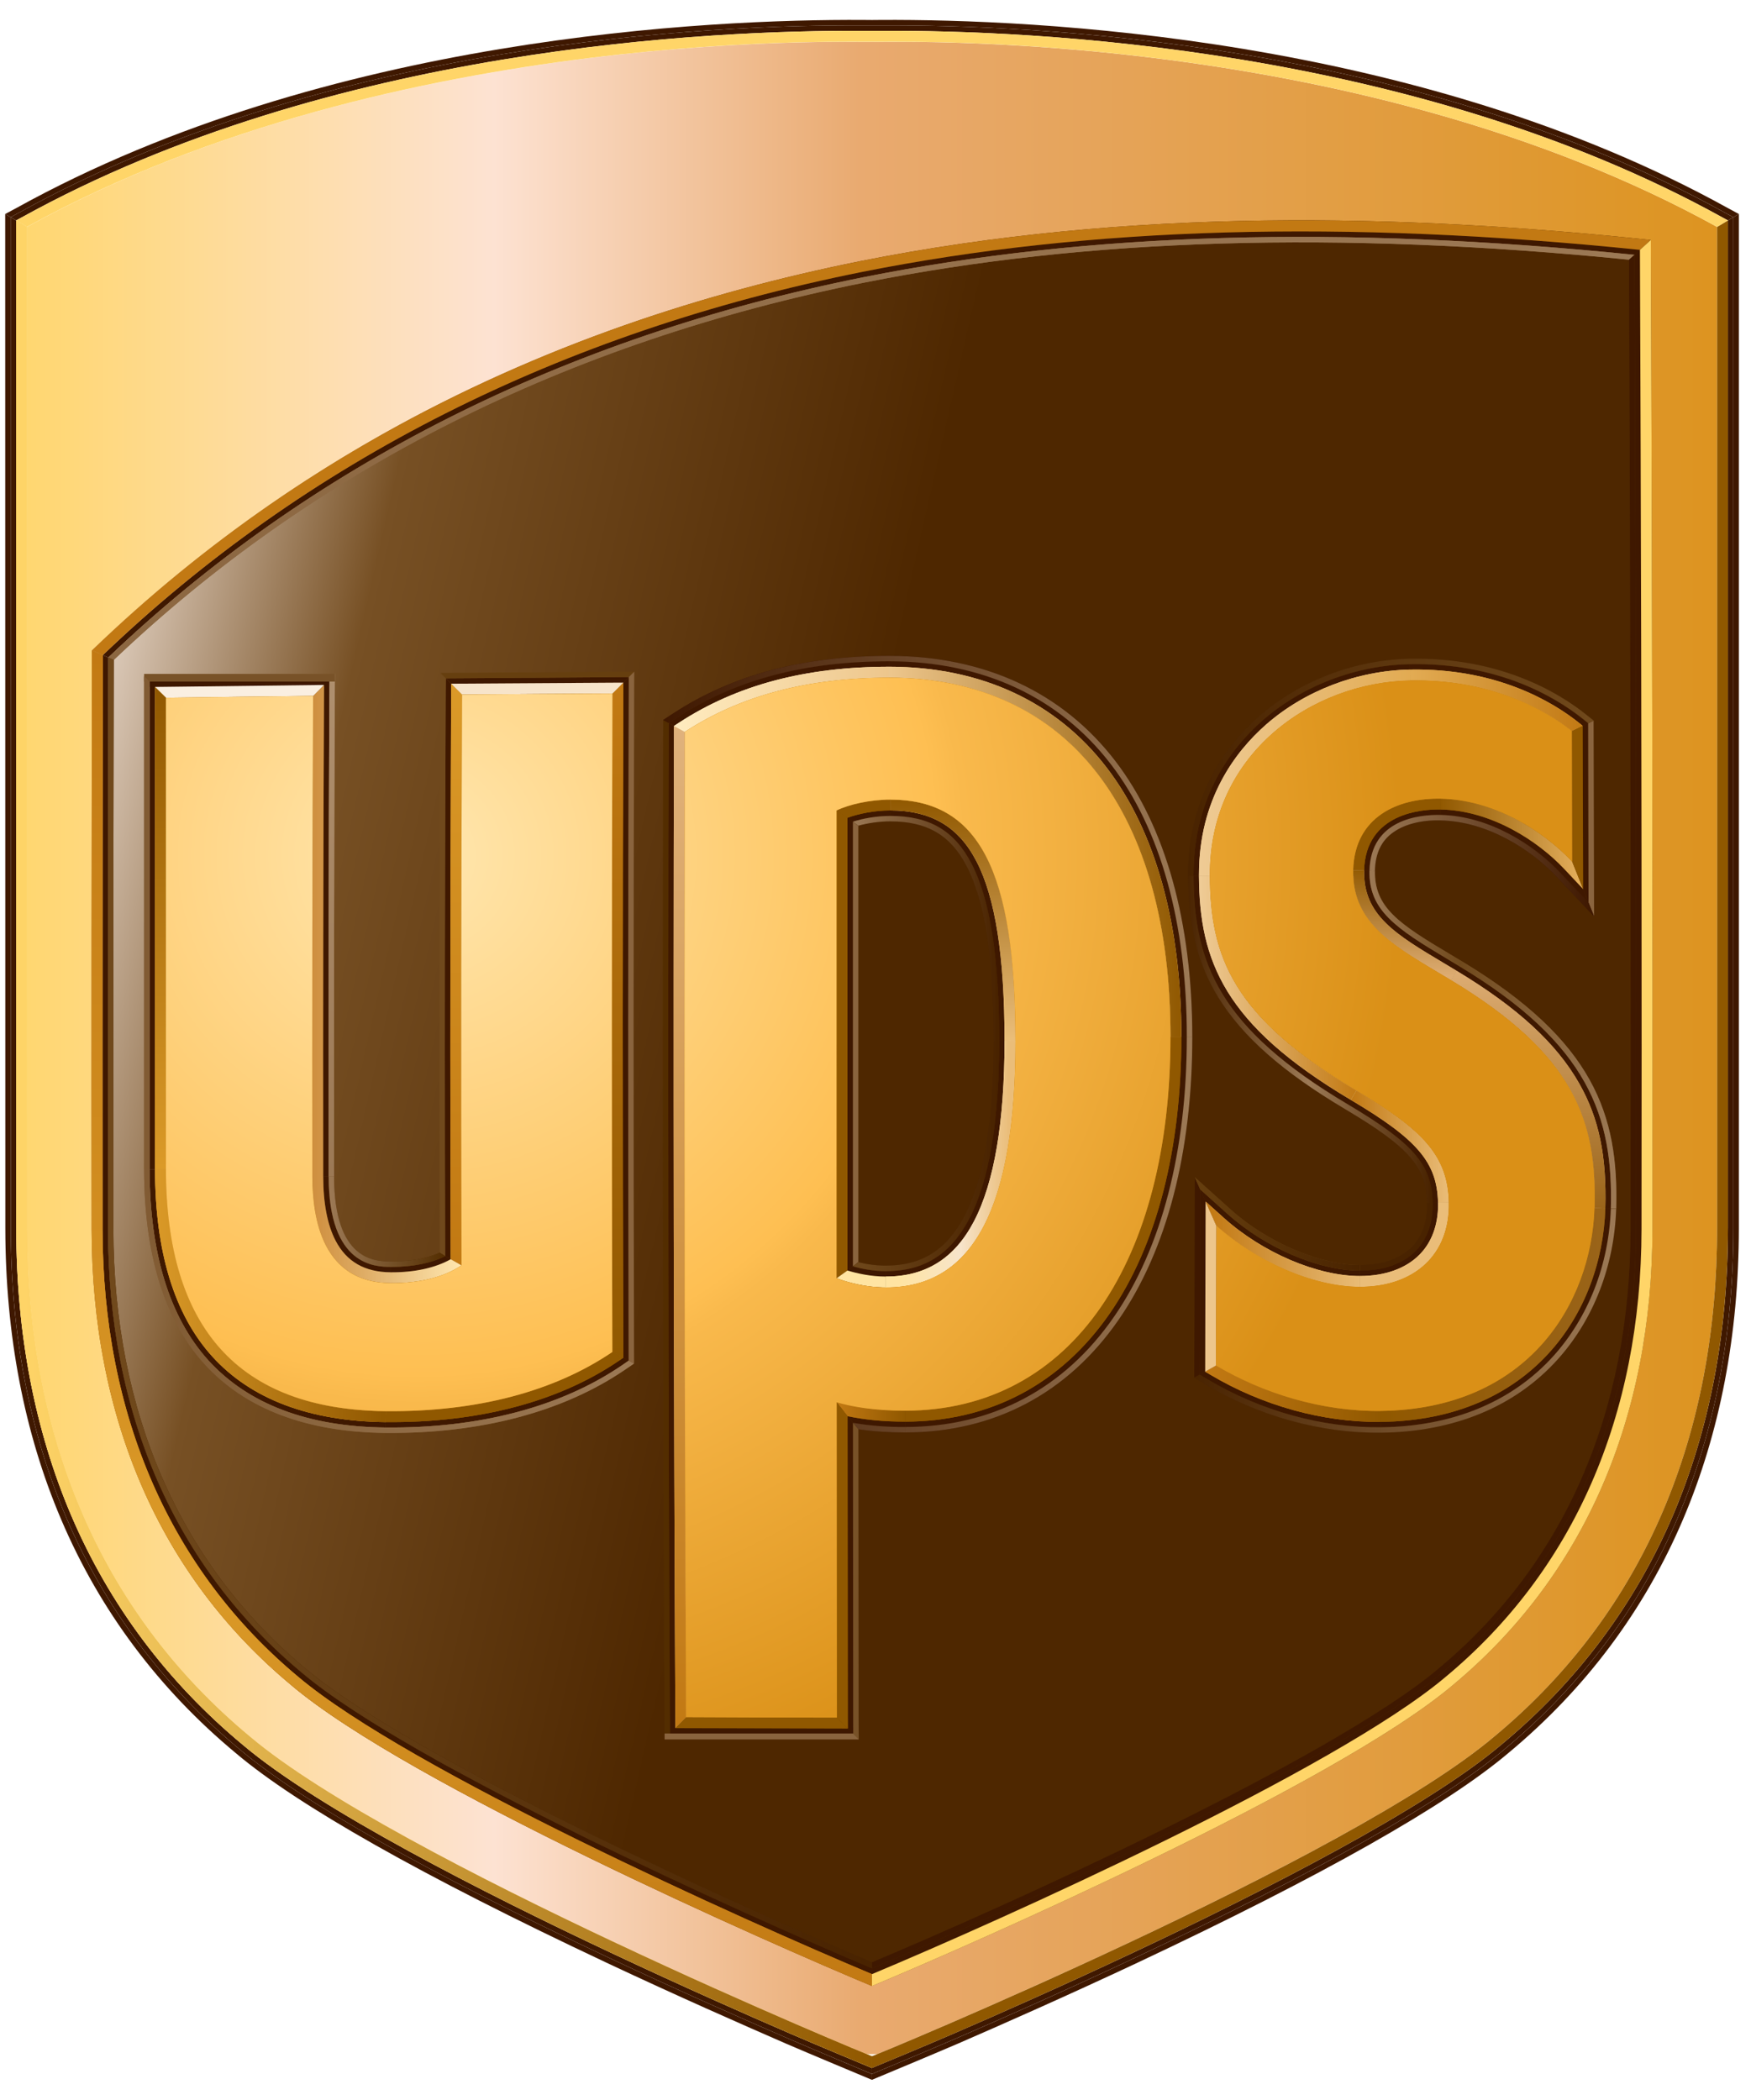<?xml version="1.0" encoding="utf-8"?>
<!-- Generator: Adobe Illustrator 16.0.0, SVG Export Plug-In . SVG Version: 6.00 Build 0)  -->
<!DOCTYPE svg PUBLIC "-//W3C//DTD SVG 1.1//EN" "http://www.w3.org/Graphics/SVG/1.1/DTD/svg11.dtd">
<svg version="1.1" id="Layer_1" xmlns="http://www.w3.org/2000/svg" xmlns:xlink="http://www.w3.org/1999/xlink" x="0px" y="0px"
	 width="235.5px" height="282.377px" viewBox="0 0 235.5 282.377" enable-background="new 0 0 235.5 282.377" xml:space="preserve">
<g>
	<g>
		<g>
			<g>
				<defs>
					<path id="SVGID_1_" d="M230.938,30.514c-23.854-13.176-50.916-19.393-72.649-22.319c-23.731-3.188-41.101-2.46-41.015-2.584
						c0.052,0.066-4.582-0.098-12.35,0.167C97,6.054,85.81,6.774,72.986,8.654C62.873,10.14,51.75,12.343,40.41,15.604
						c-12.352,3.559-24.952,8.381-36.775,14.909c0,9.165,0,18.331,0,27.496c0,2.659,0,7.823,0,10.478c0,7.525,0,12.553,0,20.082
						c0,25.544,0,51.092,0,76.636c0.007,27.27,9.397,51.234,29.949,68.316c4.658,3.939,11.807,8.438,20.016,13.004
						c6.962,3.865,14.69,7.783,22.284,11.467c8.957,4.332,17.735,8.314,24.884,11.475c9.811,4.334,16.56,7.107,16.505,7.053
						c-0.082,0.072,14.932-6.104,32.683-14.389c18.897-8.828,40.882-20.027,51.021-28.607c20.562-17.08,29.963-41.049,29.963-68.326
						c0-25.535,0-51.083,0-76.626c0-7.529,0-13.387,0-20.915c0-2.659,0-6.985,0-9.645C230.938,48.845,230.938,39.678,230.938,30.514
						"/>
				</defs>
				<clipPath id="SVGID_2_">
					<use xlink:href="#SVGID_1_"  overflow="visible"/>
				</clipPath>
				
					<linearGradient id="SVGID_3_" gradientUnits="userSpaceOnUse" x1="56.74" y1="672.298" x2="292.24" y2="672.298" gradientTransform="matrix(1 0 0 1 -56.74 -532.555)">
					<stop  offset="0" style="stop-color:#FFD66B"/>
					<stop  offset="0.282" style="stop-color:#FDE2D2"/>
					<stop  offset="0.491" style="stop-color:#E9AA70"/>
					<stop  offset="1" style="stop-color:#DC931D"/>
				</linearGradient>
				<rect y="3.243" clip-path="url(#SVGID_2_)" fill="url(#SVGID_3_)" width="235.5" height="273"/>
			</g>
		</g>
	</g>
	<g>
		<g>
			<g>
				<defs>
					<path id="SVGID_4_" d="M222.023,32.271c-33.25-3.497-69.892-4.414-106.362,2.855c-10.585,2.128-21.157,4.938-31.589,8.591
						c-11.147,3.908-22.126,8.768-32.784,14.768C37.661,66.16,24.575,75.699,12.363,87.462c-0.002,2.517-0.009,5.033-0.016,7.547
						c-0.018,12.074-0.029,24.159-0.034,36.245c-0.009,11.342,0,22.69,0.009,34.04c0.018,25.301,9.11,46.588,26.897,61.365
						c10.938,5.662,21.878,11.326,32.822,16.992c8.355,4.332,16.716,8.654,25.074,12.986c6.721,3.477,13.441,6.953,20.162,10.441
						c13.396-5.584,62.211-27.025,78.068-40.422c17.791-14.777,26.871-36.064,26.891-61.365c0.027-24.387,0.015-48.789-0.026-73.15
						c-0.036-16.551-0.081-33.086-0.146-49.569C222.047,39.14,222.038,35.704,222.023,32.271"/>
				</defs>
				<clipPath id="SVGID_5_">
					<use xlink:href="#SVGID_4_"  overflow="visible"/>
				</clipPath>
				
					<linearGradient id="SVGID_6_" gradientUnits="userSpaceOnUse" x1="63.733" y1="655.155" x2="164.734" y2="678.155" gradientTransform="matrix(1 0 0 1 -56.74 -532.555)">
					<stop  offset="0" style="stop-color:#DBC9B8"/>
					<stop  offset="0.311" style="stop-color:#775024"/>
					<stop  offset="1" style="stop-color:#4E2700"/>
				</linearGradient>
				<rect x="11" y="26.743" clip-path="url(#SVGID_5_)" fill="url(#SVGID_6_)" width="215" height="242.5"/>
			</g>
		</g>
	</g>
	<path fill="#3F1800" d="M117.277,267.081l-78.058-40.422C55.07,240.056,103.885,261.497,117.277,267.081"/>
	<path fill="#3F1800" d="M232.396,165.194c0,14.096-2.492,27.068-7.381,38.572c-5.139,12.01-12.898,22.402-23.104,30.869
		c-10.269,8.697-32.569,19.996-49.466,27.939c-9.668,4.549-18.491,8.445-24.207,10.914c-3.415,1.48-9.393,3.971-10.965,4.615v0.807
		c1.576-0.66,7.83-3.275,11.264-4.758c5.711-2.469,14.552-6.369,24.216-10.914c24.64-11.596,41.347-21.02,49.642-28.039
		c10.271-8.543,18.117-19.037,23.276-31.154c4.946-11.592,7.459-24.648,7.459-38.854V29.219l-0.731,0.425v135.553"/>
	<path fill="#3F1800" d="M2.925,29.233C44.485,6.257,95.884,4.038,116.036,4.148h1.237h1.261
		c20.149-0.109,71.545,2.11,113.104,25.085l0.758,0.411l0.731-0.425l-1.146-0.624C190.273,5.534,138.745,3.311,118.518,3.419h-1.246
		h-1.237C95.821,3.312,44.277,5.534,2.571,28.587L1.43,29.211l0.736,0.432L2.925,29.233"/>
	<path fill="#3F1800" d="M8.894,204.048c5.175,12.117,13.011,22.611,23.296,31.164c8.281,7.012,24.973,16.438,49.62,28.029
		c9.661,4.545,18.51,8.445,24.22,10.914c3.42,1.48,9.691,4.098,11.246,4.758v-0.805c-1.555-0.646-7.533-3.137-10.957-4.617
		c-5.71-2.467-14.547-6.365-24.209-10.914c-16.895-7.943-39.183-19.242-49.445-27.926c-10.206-8.48-17.972-18.875-23.098-30.885
		c-4.895-11.504-7.38-24.479-7.38-38.572L2.168,29.644l-0.736-0.432l0.021,135.983C1.459,179.399,3.962,192.456,8.894,204.048"/>
	<path fill="#3F1800" d="M212.32,97.174l0.541,0.438l0.736-0.357l-0.822-0.66c-3.551-2.818-11.269-7.504-23.176-7.275l0.025,0.727
		C201.297,89.824,208.855,94.411,212.32,97.174"/>
	<path fill="#3F1800" d="M210.387,116.863c-3.572-3.786-9.826-7.887-16.676-8.003l-0.004,0.733
		c6.618,0.118,12.682,4.086,16.143,7.775l3.799,4.032l-0.728-1.844L210.387,116.863"/>
	<path fill="#3F1800" d="M183.465,117.066l0.723,0.015c0.172-6.912,6.715-7.536,9.521-7.486l0.004-0.733
		C191.361,108.821,183.654,109.285,183.465,117.066"/>
	<polyline fill="#3F1800" points="212.921,119.558 213.648,121.401 213.6,97.256 212.861,97.613 212.921,119.558 	"/>
	<path fill="#3F1800" d="M148.831,103.219c6.587,8.582,10.053,21.094,10.058,36.207h0.731c0-15.271-3.528-27.946-10.211-36.645
		c-6.943-9.053-17.249-13.832-29.804-13.851v0.734C131.926,89.677,142.032,94.364,148.831,103.219"/>
	<path fill="#3F1800" d="M161.255,117.608c0-10.123,4.894-16.534,9.009-20.153c5.215-4.572,12.279-7.271,19.363-7.407l-0.025-0.727
		c-7.237,0.142-14.477,2.901-19.814,7.583c-4.229,3.718-9.268,10.315-9.268,20.704c0,0.058,0,0.132,0,0.187h0.735
		C161.255,117.733,161.255,117.665,161.255,117.608"/>
	<path fill="#3F1800" d="M181.307,148.532l0.369-0.623c-17.019-10.088-20.365-18.689-20.421-30.116h-0.735
		C160.568,129.493,163.984,138.271,181.307,148.532"/>
	<path fill="#3F1800" d="M194.326,129.608l1.59,0.956l0.37-0.62l-1.581-0.956c-6.993-4.163-10.63-6.573-10.518-11.907l-0.725-0.015
		C183.329,123.073,187.698,125.661,194.326,129.608"/>
	<path fill="#3F1800" d="M185.688,191.218l0.006,0.729c9.646-0.096,17.688-3.42,23.264-9.613c4.697-5.236,7.439-12.275,7.691-19.797
		l-0.739-0.023C215.441,176.634,205.914,190.995,185.688,191.218"/>
	<path fill="#3F1800" d="M181.676,147.909l-0.369,0.623c8.811,5.25,11.258,8.068,11.365,13.211l0.732-0.02
		C193.282,156.335,190.657,153.241,181.676,147.909"/>
	<path fill="#3F1800" d="M190.955,168.69c1.6-1.635,2.458-3.947,2.458-6.662c0-0.104-0.009-0.203-0.009-0.305l-0.732,0.02
		c0.005,0.096,0.005,0.186,0.005,0.285c0,2.523-0.78,4.646-2.241,6.152c-1.726,1.768-4.332,2.688-7.549,2.688v0.73
		C186.302,171.601,189.1,170.589,190.955,168.69"/>
	<path fill="#3F1800" d="M212.43,145.767c2.633,4.668,3.668,9.68,3.479,16.744l0.739,0.021c0.334-12.354-2.959-22.105-20.36-32.592
		l-0.37,0.621C204.125,135.507,209.375,140.351,212.43,145.767"/>
	<path fill="#3F1800" d="M149.283,176.597c-6.578,9.533-16.106,14.57-27.551,14.588v0.721c11.701,0,21.434-5.146,28.146-14.893
		c6.37-9.244,9.741-22.246,9.741-37.587h-0.73C158.889,154.628,155.566,167.481,149.283,176.597"/>
	<path fill="#3F1800" d="M164.57,163.767c5.229,4.693,12.582,7.834,18.316,7.834v-0.73c-5.566,0-12.725-3.064-17.813-7.635
		l-3.655-3.285l0.73,1.641L164.57,163.767"/>
	<path fill="#3F1800" d="M162.811,184.892l-0.72-0.426l-0.739,0.412l1.092,0.637c7.106,4.223,15.365,6.512,23.25,6.432l-0.006-0.73
		C177.939,191.29,169.803,189.048,162.811,184.892"/>
	<polyline fill="#3F1800" points="162.148,161.589 161.418,159.95 161.352,184.878 162.091,184.468 162.148,161.589 	"/>
	<path fill="#3F1800" d="M114.717,110.5l-0.74-0.524c0,1.854,0,58.889,0,60.891l0.74-0.557
		C114.717,167.345,114.717,113.281,114.717,110.5"/>
	<path fill="#3F1800" d="M114.717,170.308l-0.74,0.559c1.265,0.375,3.107,0.809,5.172,0.809v-0.729
		C117.428,170.946,115.878,170.634,114.717,170.308"/>
	<path fill="#3F1800" d="M130.984,164.263c2.738-5.223,4.121-13.381,4.121-24.287h-0.725c-0.009,10.779-1.352,18.839-4.039,23.949
		c-2.523,4.775-6.074,7.021-11.193,7.021v0.727C124.498,171.673,128.37,169.247,130.984,164.263"/>
	<path fill="#3F1800" d="M113.99,190.45l0.732,0.895c2.104,0.369,4.444,0.578,7.012,0.561v-0.719
		C118.869,191.185,116.268,190.933,113.99,190.45"/>
	<path fill="#3F1800" d="M114.018,230.983l0.008,1.48l0.732,0.723l-0.005-2.203c0,0-0.03-34.818-0.03-39.641l-0.732-0.895
		C113.994,193.874,114.018,230.983,114.018,230.983"/>
	<path fill="#3F1800" d="M90.829,230.946c-0.224-43.32-0.285-87.92-0.186-132.526l0.007-0.795l-0.723-0.396l-0.007,1.185
		c-0.104,44.612-0.043,89.211,0.178,132.534l0.014,2.178l0.716-0.723L90.829,230.946"/>
	<rect x="90.113" y="232.401" fill="#3F1800" width="24.645" height="0.785"/>
	<path fill="#3F1800" d="M83.831,93.271c-0.11,29.167-0.099,58.957-0.018,88.555l0.005,0.775l0.734,0.387l-0.004-1.162
		c-0.088-29.598-0.082-59.388,0.018-88.555l0.004-2.214l-0.732,0.748L83.831,93.271"/>
	<path fill="#3F1800" d="M83.169,183.044c-8.089,5.49-18.896,8.318-31.272,8.201l-0.007,0.729
		c12.517,0.119,23.481-2.75,31.688-8.318l0.974-0.67l-0.734-0.385L83.169,183.044"/>
	<path fill="#3F1800" d="M60.616,169.347l-0.741-0.43c-1.868,0.953-4.421,1.479-7.319,1.459l-0.005,0.729
		C55.775,171.132,58.587,170.493,60.616,169.347"/>
	<path fill="#3F1800" d="M59.825,141.132c0,9.275,0.021,18.546,0.05,27.785l0.741,0.43c-0.032-9.375-0.05-18.789-0.05-28.214
		c0-15.963,0.043-31.939,0.111-47.744l0.007-1.44l-0.721-0.724l-0.02,2.164C59.875,109.192,59.825,125.168,59.825,141.132"/>
	<path fill="#3F1800" d="M28.564,182.438c-5.148-5.674-7.696-14.158-7.714-25.178h-0.734c0.032,11.203,2.634,19.848,7.906,25.68
		c5.358,5.889,13.386,8.934,23.868,9.035l0.007-0.73C41.629,191.132,33.78,188.181,28.564,182.438"/>
	<path fill="#3F1800" d="M45.138,166.853c1.479,2.832,3.91,4.221,7.414,4.25l0.005-0.727c-2.06-0.02-8.324-0.078-8.354-12.135
		l-0.734,0.004C43.479,161.851,44.04,164.747,45.138,166.853"/>
	<rect x="20.109" y="91.662" fill="#3F1800" width="0.741" height="65.599"/>
	<path fill="#3F1800" d="M43.572,93.594c-0.097,21.554-0.136,43.311-0.104,64.653l0.734-0.006
		c-0.039-21.337-0.007-43.095,0.097-64.647l0.02-2.228l-0.741,0.746L43.572,93.594"/>
	<polyline fill="#3F1800" points="82.369,91.811 83.837,91.805 84.569,91.057 82.355,91.071 59.963,91.224 60.684,91.947 
		82.369,91.811 	"/>
	<rect x="20.109" y="91.367" fill="#3F1800" width="24.209" height="1.022"/>
	<path fill="#3F1800" d="M119.75,109.729c5.245,0,8.62,1.969,10.92,6.425c2.493,4.812,3.704,12.598,3.713,23.822h0.725
		c0-11.342-1.229-19.255-3.787-24.163c-2.411-4.655-6.094-6.813-11.568-6.825L119.75,109.729"/>
	<path fill="#3F1800" d="M119.75,109.729v-0.74c-2.209,0-4.333,0.463-5.773,0.986l0.74,0.524
		C116.041,110.075,117.88,109.729,119.75,109.729"/>
	<path fill="#3F1800" d="M89.928,97.23l0.723,0.396l0.667-0.434c7.769-5.066,17.023-7.526,28.29-7.526v-0.734
		c-11.413,0-20.811,2.503-28.685,7.651L89.928,97.23"/>
	<path fill="#3F1800" d="M115.955,36.567C75.414,44.69,41.056,62.027,13.827,88.104l0.734,0.321
		c27.093-25.86,61.242-43.071,101.535-51.14c30.297-6.045,64.252-7.025,103.733-3.017l0.735-0.667
		C180.729,29.508,146.491,30.477,115.955,36.567"/>
	<path fill="#3F1800" d="M220.051,141.105c0,8.087-0.01,16.156-0.014,24.187c-0.021,24.877-9.045,45.504-26.107,59.678
		c-14.693,12.41-59.492,32.533-76.65,39.727v0.791c16.971-7.1,62.283-27.414,77.123-39.951
		c17.231-14.314,26.346-35.148,26.375-60.242c0.007-8.031,0.016-16.102,0.016-24.187c0-35.567-0.081-71.62-0.227-107.501
		l-0.735,0.667C219.979,69.927,220.051,105.758,220.051,141.105"/>
	<path fill="#3F1800" d="M40.625,224.966c-17.055-14.168-26.082-34.807-26.1-59.672c-0.014-7.916-0.014-15.938-0.014-24.076
		c0-17.215,0.018-34.887,0.05-52.792l-0.734-0.321c-0.031,18.018-0.047,35.796-0.047,53.114c0,8.138,0.004,16.169,0.011,24.076
		c0.018,25.092,9.14,45.92,26.359,60.24c14.769,12.465,60.137,32.832,77.127,39.951v-0.789
		C100.102,257.476,55.24,237.308,40.625,224.966"/>
	<path fill="#3F1800" d="M118.521,2.681l-1.246,0.011l-1.234-0.011C95.768,2.571,44.097,4.806,2.237,27.956L0.7,28.781l0.732,0.431
		l1.141-0.624C44.28,5.534,95.823,3.311,116.036,3.419h1.237h1.246c20.228-0.108,71.758,2.114,113.467,25.175l1.144,0.624
		l0.736-0.438l-1.527-0.825C190.48,4.807,138.793,2.571,118.521,2.681"/>
	<path fill="#3F1800" d="M233.13,165.194c0,14.203-2.513,27.262-7.459,38.854c-5.159,12.117-13.007,22.611-23.276,31.154
		c-8.295,7.021-25.002,16.443-49.642,28.039c-9.664,4.545-18.505,8.445-24.216,10.914c-3.434,1.48-9.688,4.098-11.264,4.758v0.785
		c1.576-0.658,8.119-3.385,11.558-4.865c5.715-2.484,14.562-6.379,24.247-10.928c24.676-11.615,41.429-21.086,49.777-28.145
		c10.377-8.619,18.297-19.193,23.502-31.43c4.97-11.674,7.498-24.836,7.509-39.139V28.781l-0.736,0.438V165.194"/>
	<path fill="#3F1800" d="M106.029,274.155c-5.71-2.469-14.559-6.369-24.22-10.914c-24.647-11.596-41.338-21.02-49.62-28.029
		c-10.285-8.553-18.121-19.047-23.296-31.164c-4.932-11.592-7.434-24.648-7.441-38.854L1.432,29.211L0.7,28.781l0.018,136.414
		c0.011,14.303,2.528,27.465,7.504,39.139c5.209,12.232,13.12,22.811,23.493,31.43c8.349,7.059,25.094,16.527,49.777,28.145
		c9.668,4.549,18.523,8.441,24.238,10.928c3.424,1.48,9.989,4.207,11.543,4.865v-0.785
		C115.721,278.253,109.449,275.638,106.029,274.155"/>
	<g>
		<g>
			<g>
				<defs>
					<path id="SVGID_7_" d="M190.436,168.181c1.461-1.506,2.241-3.629,2.241-6.152c0-0.102,0-0.189-0.005-0.285l-0.736,0.014
						c0.006,0.096,0.006,0.188,0.006,0.275c0,2.367-0.688,4.252-2.032,5.645c-1.581,1.611-4.013,2.453-7.021,2.453v0.74
						C186.104,170.868,188.71,169.948,190.436,168.181"/>
				</defs>
				<clipPath id="SVGID_8_">
					<use xlink:href="#SVGID_7_"  overflow="visible"/>
				</clipPath>
				<path clip-path="url(#SVGID_8_)" fill="#492300" d="M190.436,168.181c1.461-1.506,2.241-3.629,2.241-6.152
					c0-0.102,0-0.189-0.005-0.285l-0.736,0.014c0.006,0.096,0.006,0.188,0.006,0.275c0,2.367-0.688,4.252-2.032,5.645
					c-1.581,1.611-4.013,2.453-7.021,2.453v0.74C186.104,170.868,188.71,169.948,190.436,168.181"/>
			</g>
		</g>
		<g>
			<g>
				<defs>
					<path id="SVGID_9_" d="M190.436,168.181c1.461-1.506,2.241-3.629,2.241-6.152c0-0.102,0-0.189-0.005-0.285l-0.736,0.014
						c0.006,0.096,0.006,0.188,0.006,0.275c0,2.367-0.688,4.252-2.032,5.645c-1.581,1.611-4.013,2.453-7.021,2.453v0.74
						C186.104,170.868,188.71,169.948,190.436,168.181"/>
				</defs>
				<clipPath id="SVGID_10_">
					<use xlink:href="#SVGID_9_"  overflow="visible"/>
				</clipPath>
				
					<linearGradient id="SVGID_11_" gradientUnits="userSpaceOnUse" x1="-679.106" y1="459.289" x2="-674.48" y2="459.289" gradientTransform="matrix(2.116 0 0 -4.773 1620.144 2358.448)">
					<stop  offset="0" style="stop-color:#492300"/>
					<stop  offset="1" style="stop-color:#492300"/>
				</linearGradient>
				<rect x="182.887" y="161.743" clip-path="url(#SVGID_10_)" fill="url(#SVGID_11_)" width="9.79" height="9.125"/>
			</g>
		</g>
	</g>
	<polyline fill="#3F1800" points="161.418,159.95 160.695,158.319 160.623,185.286 161.352,184.878 161.418,159.95 	"/>
	<g>
		<g>
			<g>
				<defs>
					<path id="SVGID_12_" d="M216.648,162.534l0.719,0.029c0.355-12.621-2.991-22.57-20.701-33.253l-0.38,0.631
						C213.689,140.427,216.982,150.181,216.648,162.534"/>
				</defs>
				<clipPath id="SVGID_13_">
					<use xlink:href="#SVGID_12_"  overflow="visible"/>
				</clipPath>
				<path clip-path="url(#SVGID_13_)" fill="#70491C" d="M216.648,162.534l0.719,0.029c0.355-12.621-2.991-22.57-20.701-33.253
					l-0.38,0.631C213.689,140.427,216.982,150.181,216.648,162.534"/>
			</g>
		</g>
		<g>
			<g>
				<defs>
					<path id="SVGID_14_" d="M216.648,162.534l0.719,0.029c0.355-12.621-2.991-22.57-20.701-33.253l-0.38,0.631
						C213.689,140.427,216.982,150.181,216.648,162.534"/>
				</defs>
				<clipPath id="SVGID_15_">
					<use xlink:href="#SVGID_14_"  overflow="visible"/>
				</clipPath>
				
					<linearGradient id="SVGID_16_" gradientUnits="userSpaceOnUse" x1="-822.279" y1="536.024" x2="-817.651" y2="536.024" gradientTransform="matrix(4.557 0 0 -9.988 3943.269 5499.762)">
					<stop  offset="0" style="stop-color:#70491C"/>
					<stop  offset="1" style="stop-color:#9C7955"/>
				</linearGradient>
				<rect x="196.286" y="129.312" clip-path="url(#SVGID_15_)" fill="url(#SVGID_16_)" width="21.438" height="33.254"/>
			</g>
		</g>
	</g>
	<g>
		<g>
			<g>
				<defs>
					<path id="SVGID_17_" d="M162.443,185.515l-1.094-0.637l-0.729,0.406l1.443,0.873c7.226,4.279,15.613,6.607,23.625,6.514v-0.727
						C177.809,192.026,169.55,189.735,162.443,185.515 M216.648,162.534l0.719,0.029c-0.254,7.697-3.045,14.896-7.87,20.256
						c-5.72,6.348-13.942,9.754-23.806,9.854v-0.729c9.646-0.096,17.688-3.42,23.264-9.613
						C213.652,177.095,216.396,170.056,216.648,162.534z"/>
				</defs>
				<clipPath id="SVGID_18_">
					<use xlink:href="#SVGID_17_"  overflow="visible"/>
				</clipPath>
				<path clip-path="url(#SVGID_18_)" fill="#492300" d="M162.443,185.515l-1.094-0.637l-0.729,0.406l1.443,0.873
					c7.226,4.279,15.613,6.607,23.625,6.514v-0.727C177.809,192.026,169.55,189.735,162.443,185.515 M216.648,162.534l0.719,0.029
					c-0.254,7.697-3.045,14.896-7.87,20.256c-5.72,6.348-13.942,9.754-23.806,9.854v-0.729c9.646-0.096,17.688-3.42,23.264-9.613
					C213.652,177.095,216.396,170.056,216.648,162.534z"/>
			</g>
		</g>
		<g>
			<g>
				<defs>
					<path id="SVGID_19_" d="M162.443,185.515l-1.094-0.637l-0.729,0.406l1.443,0.873c7.226,4.279,15.613,6.607,23.625,6.514v-0.727
						C177.809,192.026,169.55,189.735,162.443,185.515 M216.648,162.534l0.719,0.029c-0.254,7.697-3.045,14.896-7.87,20.256
						c-5.72,6.348-13.942,9.754-23.806,9.854v-0.729c9.646-0.096,17.688-3.42,23.264-9.613
						C213.652,177.095,216.396,170.056,216.648,162.534z"/>
				</defs>
				<clipPath id="SVGID_20_">
					<use xlink:href="#SVGID_19_"  overflow="visible"/>
				</clipPath>
				
					<linearGradient id="SVGID_21_" gradientUnits="userSpaceOnUse" x1="-905.303" y1="528.666" x2="-900.677" y2="528.666" gradientTransform="matrix(12.266 0 0 -9.335 11264.807 5112.845)">
					<stop  offset="0" style="stop-color:#492300"/>
					<stop  offset="1" style="stop-color:#9C7955"/>
				</linearGradient>
				<rect x="160.623" y="162.534" clip-path="url(#SVGID_20_)" fill="url(#SVGID_21_)" width="56.744" height="30.23"/>
			</g>
		</g>
	</g>
	<g>
		<g>
			<g>
				<defs>
					<path id="SVGID_22_" d="M165.073,163.233c5.091,4.57,12.247,7.635,17.813,7.635v-0.74c-5.322,0-12.443-3.049-17.326-7.438
						l-4.865-4.371l0.723,1.631L165.073,163.233"/>
				</defs>
				<clipPath id="SVGID_23_">
					<use xlink:href="#SVGID_22_"  overflow="visible"/>
				</clipPath>
				<path clip-path="url(#SVGID_23_)" fill="#663F0F" d="M165.073,163.233c5.091,4.57,12.247,7.635,17.813,7.635v-0.74
					c-5.322,0-12.443-3.049-17.326-7.438l-4.865-4.371l0.723,1.631L165.073,163.233"/>
			</g>
		</g>
		<g>
			<g>
				<defs>
					<path id="SVGID_24_" d="M165.073,163.233c5.091,4.57,12.247,7.635,17.813,7.635v-0.74c-5.322,0-12.443-3.049-17.326-7.438
						l-4.865-4.371l0.723,1.631L165.073,163.233"/>
				</defs>
				<clipPath id="SVGID_25_">
					<use xlink:href="#SVGID_24_"  overflow="visible"/>
				</clipPath>
				
					<linearGradient id="SVGID_26_" gradientUnits="userSpaceOnUse" x1="-834.506" y1="478.843" x2="-829.879" y2="478.843" gradientTransform="matrix(4.796 0 0 -5.513 4163.069 2804.212)">
					<stop  offset="0" style="stop-color:#663F0F"/>
					<stop  offset="1" style="stop-color:#492300"/>
				</linearGradient>
				<rect x="160.695" y="158.319" clip-path="url(#SVGID_25_)" fill="url(#SVGID_26_)" width="22.191" height="12.549"/>
			</g>
		</g>
	</g>
	<g>
		<g>
			<g>
				<defs>
					<path id="SVGID_27_" d="M194.705,128.987l1.581,0.956l0.38-0.631l-1.59-0.956c-6.939-4.125-10.256-6.334-10.152-11.258
						l-0.736-0.018C184.075,122.413,187.712,124.824,194.705,128.987"/>
				</defs>
				<clipPath id="SVGID_28_">
					<use xlink:href="#SVGID_27_"  overflow="visible"/>
				</clipPath>
				<path clip-path="url(#SVGID_28_)" fill="#70491C" d="M194.705,128.987l1.581,0.956l0.38-0.631l-1.59-0.956
					c-6.939-4.125-10.256-6.334-10.152-11.258l-0.736-0.018C184.075,122.413,187.712,124.824,194.705,128.987"/>
			</g>
		</g>
		<g>
			<g>
				<defs>
					<path id="SVGID_29_" d="M194.705,128.987l1.581,0.956l0.38-0.631l-1.59-0.956c-6.939-4.125-10.256-6.334-10.152-11.258
						l-0.736-0.018C184.075,122.413,187.712,124.824,194.705,128.987"/>
				</defs>
				<clipPath id="SVGID_30_">
					<use xlink:href="#SVGID_29_"  overflow="visible"/>
				</clipPath>
				
					<linearGradient id="SVGID_31_" gradientUnits="userSpaceOnUse" x1="-1167.997" y1="720.253" x2="-1163.37" y2="720.253" gradientTransform="matrix(-2.696 0 0 5.58 -2952.373 -3895.646)">
					<stop  offset="0" style="stop-color:#70491C"/>
					<stop  offset="1" style="stop-color:#9C7955"/>
				</linearGradient>
				<rect x="184.075" y="117.08" clip-path="url(#SVGID_30_)" fill="url(#SVGID_31_)" width="12.591" height="12.862"/>
			</g>
		</g>
	</g>
	<g>
		<g>
			<g>
				<defs>
					<path id="SVGID_32_" d="M44.3,93.594c-0.104,21.554-0.136,43.311-0.097,64.647h0.732c-0.036-21.337-0.005-43.095,0.092-64.643
						l0.018-2.973l-0.725,0.739L44.3,93.594"/>
				</defs>
				<clipPath id="SVGID_33_">
					<use xlink:href="#SVGID_32_"  overflow="visible"/>
				</clipPath>
				<path clip-path="url(#SVGID_33_)" fill="#9C7955" d="M44.3,93.594c-0.104,21.554-0.136,43.311-0.097,64.647h0.732
					c-0.036-21.337-0.005-43.095,0.092-64.643l0.018-2.973l-0.725,0.739L44.3,93.594"/>
			</g>
		</g>
		<g>
			<g>
				<defs>
					<path id="SVGID_34_" d="M44.3,93.594c-0.104,21.554-0.136,43.311-0.097,64.647h0.732c-0.036-21.337-0.005-43.095,0.092-64.643
						l0.018-2.973l-0.725,0.739L44.3,93.594"/>
				</defs>
				<clipPath id="SVGID_35_">
					<use xlink:href="#SVGID_34_"  overflow="visible"/>
				</clipPath>
				
					<linearGradient id="SVGID_36_" gradientUnits="userSpaceOnUse" x1="-997.31" y1="447.2" x2="-992.683" y2="447.2" gradientTransform="matrix(0 -14.615 -2.991 0 1382.047 -14417.732)">
					<stop  offset="0" style="stop-color:#9C7955"/>
					<stop  offset="1" style="stop-color:#AF906F"/>
				</linearGradient>
				<rect x="44.164" y="90.627" clip-path="url(#SVGID_35_)" fill="url(#SVGID_36_)" width="0.881" height="67.614"/>
			</g>
		</g>
	</g>
	<path fill="#8A643E" d="M115.443,111.042l-0.728-0.542c0,2.781,0,56.845,0,59.81l0.728-0.572
		C115.443,165.845,115.443,114.73,115.443,111.042"/>
	<rect x="19.381" y="90.627" fill="#785228" width="25.664" height="1.035"/>
	<path fill="#70491C" d="M59.825,141.132c0-15.963,0.05-31.939,0.118-47.744l0.02-2.164l-0.734-0.728l-0.007,2.892
		c-0.082,15.799-0.118,31.781-0.118,47.744c0,9.126,0.014,18.244,0.036,27.33l0.734,0.455
		C59.846,159.679,59.825,150.407,59.825,141.132"/>
	<g>
		<g>
			<g>
				<defs>
					<path id="SVGID_37_" d="M52.556,170.376l0.004-0.736c-2.076-0.008-7.601-0.055-7.626-11.396h-0.732
						C44.232,170.3,50.496,170.358,52.556,170.376 M52.556,170.376l0.004-0.736c2.591,0.02,4.861-0.4,6.58-1.178l0.734,0.455
						C58.007,169.87,55.454,170.394,52.556,170.376z"/>
				</defs>
				<clipPath id="SVGID_38_">
					<use xlink:href="#SVGID_37_"  overflow="visible"/>
				</clipPath>
				<path clip-path="url(#SVGID_38_)" fill="#532D00" d="M52.556,170.376l0.004-0.736c-2.076-0.008-7.601-0.055-7.626-11.396h-0.732
					C44.232,170.3,50.496,170.358,52.556,170.376 M52.556,170.376l0.004-0.736c2.591,0.02,4.861-0.4,6.58-1.178l0.734,0.455
					C58.007,169.87,55.454,170.394,52.556,170.376z"/>
			</g>
		</g>
		<g>
			<g>
				<defs>
					<path id="SVGID_39_" d="M52.556,170.376l0.004-0.736c-2.076-0.008-7.601-0.055-7.626-11.396h-0.732
						C44.232,170.3,50.496,170.358,52.556,170.376 M52.556,170.376l0.004-0.736c2.591,0.02,4.861-0.4,6.58-1.178l0.734,0.455
						C58.007,169.87,55.454,170.394,52.556,170.376z"/>
				</defs>
				<clipPath id="SVGID_40_">
					<use xlink:href="#SVGID_39_"  overflow="visible"/>
				</clipPath>
				
					<linearGradient id="SVGID_41_" gradientUnits="userSpaceOnUse" x1="-1091.984" y1="729.448" x2="-1087.358" y2="729.448" gradientTransform="matrix(-3.388 0 0 5.427 -3639.66 -3794.463)">
					<stop  offset="0" style="stop-color:#532D00"/>
					<stop  offset="1" style="stop-color:#9C7955"/>
				</linearGradient>
				<rect x="44.203" y="158.241" clip-path="url(#SVGID_40_)" fill="url(#SVGID_41_)" width="15.672" height="12.152"/>
			</g>
		</g>
	</g>
	<polyline fill="#663F0F" points="59.229,90.497 59.963,91.224 82.355,91.071 84.569,91.057 85.299,90.325 82.355,90.343 
		59.229,90.497 	"/>
	<g>
		<g>
			<g>
				<defs>
					<path id="SVGID_42_" d="M83.578,183.655c-8.207,5.568-19.171,8.438-31.688,8.318l-0.007,0.732
						c12.672,0.113,23.784-2.801,32.108-8.457l1.288-0.877l-0.728-0.389L83.578,183.655 M28.022,182.94
						c-5.272-5.832-7.877-14.477-7.909-25.68h-0.734c0.025,11.402,2.708,20.199,8.105,26.162c5.496,6.041,13.703,9.176,24.398,9.285
						l0.007-0.732C41.408,191.872,33.38,188.827,28.022,182.94z M19.381,90.949l0.728,0.714l0.004,65.598h-0.734L19.381,90.949z"/>
				</defs>
				<clipPath id="SVGID_43_">
					<use xlink:href="#SVGID_42_"  overflow="visible"/>
				</clipPath>
				<path clip-path="url(#SVGID_43_)" fill="#815B33" d="M83.578,183.655c-8.207,5.568-19.171,8.438-31.688,8.318l-0.007,0.732
					c12.672,0.113,23.784-2.801,32.108-8.457l1.288-0.877l-0.728-0.389L83.578,183.655 M28.022,182.94
					c-5.272-5.832-7.877-14.477-7.909-25.68h-0.734c0.025,11.402,2.708,20.199,8.105,26.162c5.496,6.041,13.703,9.176,24.398,9.285
					l0.007-0.732C41.408,191.872,33.38,188.827,28.022,182.94z M19.381,90.949l0.728,0.714l0.004,65.598h-0.734L19.381,90.949z"/>
			</g>
		</g>
		<g>
			<g>
				<defs>
					<path id="SVGID_44_" d="M83.578,183.655c-8.207,5.568-19.171,8.438-31.688,8.318l-0.007,0.732
						c12.672,0.113,23.784-2.801,32.108-8.457l1.288-0.877l-0.728-0.389L83.578,183.655 M28.022,182.94
						c-5.272-5.832-7.877-14.477-7.909-25.68h-0.734c0.025,11.402,2.708,20.199,8.105,26.162c5.496,6.041,13.703,9.176,24.398,9.285
						l0.007-0.732C41.408,191.872,33.38,188.827,28.022,182.94z M19.381,90.949l0.728,0.714l0.004,65.598h-0.734L19.381,90.949z"/>
				</defs>
				<clipPath id="SVGID_45_">
					<use xlink:href="#SVGID_44_"  overflow="visible"/>
				</clipPath>
				
					<linearGradient id="SVGID_46_" gradientUnits="userSpaceOnUse" x1="-919.388" y1="576.29" x2="-914.761" y2="576.29" gradientTransform="matrix(14.245 0 0 -24.821 13115.875 14445.774)">
					<stop  offset="0" style="stop-color:#815B33"/>
					<stop  offset="1" style="stop-color:#9C7955"/>
				</linearGradient>
				<rect x="19.379" y="90.949" clip-path="url(#SVGID_45_)" fill="url(#SVGID_46_)" width="65.899" height="101.873"/>
			</g>
		</g>
	</g>
	<path fill="#8A643E" d="M84.565,93.271c-0.1,29.167-0.106,58.957-0.018,88.555l0.004,1.162l0.728,0.389l-0.004-1.551
		c-0.082-29.602-0.082-59.388,0.018-88.541l0.006-2.959l-0.729,0.731L84.565,93.271"/>
	<g>
		<g>
			<g>
				<defs>
					<path id="SVGID_47_" d="M181.307,148.532l-0.381,0.633c8.543,5.078,10.915,7.771,11.01,12.592l0.736-0.014
						C192.562,156.601,190.115,153.782,181.307,148.532 M181.307,148.532l-0.381,0.633c-8.385-4.975-13.802-9.75-17.068-15.023
						c-2.817-4.6-4.032-9.492-4.064-16.341l0.729-0.007C160.568,129.493,163.984,138.271,181.307,148.532z"/>
				</defs>
				<clipPath id="SVGID_48_">
					<use xlink:href="#SVGID_47_"  overflow="visible"/>
				</clipPath>
				<path clip-path="url(#SVGID_48_)" fill="#492300" d="M181.307,148.532l-0.381,0.633c8.543,5.078,10.915,7.771,11.01,12.592
					l0.736-0.014C192.562,156.601,190.115,153.782,181.307,148.532 M181.307,148.532l-0.381,0.633
					c-8.385-4.975-13.802-9.75-17.068-15.023c-2.817-4.6-4.032-9.492-4.064-16.341l0.729-0.007
					C160.568,129.493,163.984,138.271,181.307,148.532z"/>
			</g>
		</g>
		<g>
			<g>
				<defs>
					<path id="SVGID_49_" d="M181.307,148.532l-0.381,0.633c8.543,5.078,10.915,7.771,11.01,12.592l0.736-0.014
						C192.562,156.601,190.115,153.782,181.307,148.532 M181.307,148.532l-0.381,0.633c-8.385-4.975-13.802-9.75-17.068-15.023
						c-2.817-4.6-4.032-9.492-4.064-16.341l0.729-0.007C160.568,129.493,163.984,138.271,181.307,148.532z"/>
				</defs>
				<clipPath id="SVGID_50_">
					<use xlink:href="#SVGID_49_"  overflow="visible"/>
				</clipPath>
				
					<linearGradient id="SVGID_51_" gradientUnits="userSpaceOnUse" x1="-872.398" y1="549.054" x2="-867.771" y2="549.054" gradientTransform="matrix(7.107 0 0 -12.303 6359.662 6894.577)">
					<stop  offset="0" style="stop-color:#492300"/>
					<stop  offset="0.5" style="stop-color:#9C7955"/>
					<stop  offset="1" style="stop-color:#492300"/>
				</linearGradient>
				<rect x="159.791" y="117.793" clip-path="url(#SVGID_50_)" fill="url(#SVGID_51_)" width="32.881" height="43.963"/>
			</g>
		</g>
	</g>
	<path fill="#532D00" d="M90.099,230.946c-0.221-43.32-0.282-87.92-0.178-132.533l0.007-1.185l-0.734-0.399l-0.004,1.583
		c-0.1,44.612-0.05,89.215,0.178,132.542l0.018,2.898l0.728-0.73L90.099,230.946"/>
	<g>
		<g>
			<g>
				<defs>
					<path id="SVGID_52_" d="M129.686,163.577c-2.377,4.521-5.721,6.627-10.545,6.627l0.01,0.742c5.117,0,8.668-2.246,11.193-7.021
						c2.688-5.109,4.03-13.17,4.039-23.949h-0.73C133.65,150.638,132.312,158.581,129.686,163.577 M119.141,170.204l0.01,0.742
						c-1.723,0-3.271-0.314-4.434-0.639l0.729-0.572C116.479,170.001,117.758,170.204,119.141,170.204z"/>
				</defs>
				<clipPath id="SVGID_53_">
					<use xlink:href="#SVGID_52_"  overflow="visible"/>
				</clipPath>
				<path clip-path="url(#SVGID_53_)" fill="#492300" d="M129.686,163.577c-2.377,4.521-5.721,6.627-10.545,6.627l0.01,0.742
					c5.117,0,8.668-2.246,11.193-7.021c2.688-5.109,4.03-13.17,4.039-23.949h-0.73C133.65,150.638,132.312,158.581,129.686,163.577
					 M119.141,170.204l0.01,0.742c-1.723,0-3.271-0.314-4.434-0.639l0.729-0.572C116.479,170.001,117.758,170.204,119.141,170.204z"
					/>
			</g>
		</g>
		<g>
			<g>
				<defs>
					<path id="SVGID_54_" d="M129.686,163.577c-2.377,4.521-5.721,6.627-10.545,6.627l0.01,0.742c5.117,0,8.668-2.246,11.193-7.021
						c2.688-5.109,4.03-13.17,4.039-23.949h-0.73C133.65,150.638,132.312,158.581,129.686,163.577 M119.141,170.204l0.01,0.742
						c-1.723,0-3.271-0.314-4.434-0.639l0.729-0.572C116.479,170.001,117.758,170.204,119.141,170.204z"/>
				</defs>
				<clipPath id="SVGID_55_">
					<use xlink:href="#SVGID_54_"  overflow="visible"/>
				</clipPath>
				
					<linearGradient id="SVGID_56_" gradientUnits="userSpaceOnUse" x1="-1077.042" y1="674.626" x2="-1072.416" y2="674.626" gradientTransform="matrix(-4.251 0 0 9.495 -4444.42 -6249.985)">
					<stop  offset="0" style="stop-color:#492300"/>
					<stop  offset="1" style="stop-color:#70491C"/>
				</linearGradient>
				<rect x="114.717" y="139.976" clip-path="url(#SVGID_55_)" fill="url(#SVGID_56_)" width="19.666" height="30.97"/>
			</g>
		</g>
	</g>
	<g>
		<g>
			<g>
				<defs>
					<path id="SVGID_57_" d="M119.75,109.729L119.75,109.729v0.729c4.93,0,8.109,1.861,10.266,6.036
						c2.443,4.693,3.631,12.383,3.637,23.482h0.73c-0.009-11.225-1.22-19.01-3.713-23.821
						C128.37,111.697,124.995,109.729,119.75,109.729 M115.443,111.042l-0.728-0.542c1.324-0.425,3.163-0.771,5.033-0.771v0.729
						C118.184,110.457,116.637,110.709,115.443,111.042z"/>
				</defs>
				<clipPath id="SVGID_58_">
					<use xlink:href="#SVGID_57_"  overflow="visible"/>
				</clipPath>
				<path clip-path="url(#SVGID_58_)" fill="#492300" d="M119.75,109.729L119.75,109.729v0.729c4.93,0,8.109,1.861,10.266,6.036
					c2.443,4.693,3.631,12.383,3.637,23.482h0.73c-0.009-11.225-1.22-19.01-3.713-23.821
					C128.37,111.697,124.995,109.729,119.75,109.729 M115.443,111.042l-0.728-0.542c1.324-0.425,3.163-0.771,5.033-0.771v0.729
					C118.184,110.457,116.637,110.709,115.443,111.042z"/>
			</g>
		</g>
		<g>
			<g>
				<defs>
					<path id="SVGID_59_" d="M119.75,109.729L119.75,109.729v0.729c4.93,0,8.109,1.861,10.266,6.036
						c2.443,4.693,3.631,12.383,3.637,23.482h0.73c-0.009-11.225-1.22-19.01-3.713-23.821
						C128.37,111.697,124.995,109.729,119.75,109.729 M115.443,111.042l-0.728-0.542c1.324-0.425,3.163-0.771,5.033-0.771v0.729
						C118.184,110.457,116.637,110.709,115.443,111.042z"/>
				</defs>
				<clipPath id="SVGID_60_">
					<use xlink:href="#SVGID_59_"  overflow="visible"/>
				</clipPath>
				
					<linearGradient id="SVGID_61_" gradientUnits="userSpaceOnUse" x1="-1077.036" y1="673.259" x2="-1072.41" y2="673.259" gradientTransform="matrix(-4.251 0 0 9.338 -4444.42 -6161.781)">
					<stop  offset="0" style="stop-color:#492300"/>
					<stop  offset="1" style="stop-color:#9C7955"/>
				</linearGradient>
				<rect x="114.717" y="109.729" clip-path="url(#SVGID_60_)" fill="url(#SVGID_61_)" width="19.666" height="30.248"/>
			</g>
		</g>
	</g>
	<rect x="89.385" y="233.124" fill="#8A643E" width="26.109" height="0.801"/>
	<g>
		<g>
			<g>
				<defs>
					<path id="SVGID_62_" d="M90.921,96.582c7.875-5.148,17.272-7.651,28.685-7.651v-0.728c-11.562,0-21.077,2.527-29.089,7.762
						l-1.322,0.865l0.734,0.399L90.921,96.582 M119.605,88.204v0.728c12.555,0.019,22.858,4.798,29.804,13.851
						c6.683,8.698,10.211,21.372,10.211,36.645h0.739c-0.019-15.439-3.592-28.267-10.362-37.097
						C142.913,93.099,132.404,88.215,119.605,88.204z M114.723,191.345l0.727,0.867c1.929,0.283,4.016,0.428,6.285,0.428v-0.734
						C119.167,191.923,116.827,191.714,114.723,191.345z M159.62,139.425h0.739c0,15.496-3.409,28.636-9.875,38.011
						c-6.857,9.938-16.803,15.199-28.752,15.203v-0.734c11.701,0,21.434-5.146,28.146-14.893
						C156.249,167.769,159.62,154.767,159.62,139.425z"/>
				</defs>
				<clipPath id="SVGID_63_">
					<use xlink:href="#SVGID_62_"  overflow="visible"/>
				</clipPath>
				<path clip-path="url(#SVGID_63_)" fill="#3E1700" d="M90.921,96.582c7.875-5.148,17.272-7.651,28.685-7.651v-0.728
					c-11.562,0-21.077,2.527-29.089,7.762l-1.322,0.865l0.734,0.399L90.921,96.582 M119.605,88.204v0.728
					c12.555,0.019,22.858,4.798,29.804,13.851c6.683,8.698,10.211,21.372,10.211,36.645h0.739
					c-0.019-15.439-3.592-28.267-10.362-37.097C142.913,93.099,132.404,88.215,119.605,88.204z M114.723,191.345l0.727,0.867
					c1.929,0.283,4.016,0.428,6.285,0.428v-0.734C119.167,191.923,116.827,191.714,114.723,191.345z M159.62,139.425h0.739
					c0,15.496-3.409,28.636-9.875,38.011c-6.857,9.938-16.803,15.199-28.752,15.203v-0.734c11.701,0,21.434-5.146,28.146-14.893
					C156.249,167.769,159.62,154.767,159.62,139.425z"/>
			</g>
		</g>
		<g>
			<g>
				<defs>
					<path id="SVGID_64_" d="M90.921,96.582c7.875-5.148,17.272-7.651,28.685-7.651v-0.728c-11.562,0-21.077,2.527-29.089,7.762
						l-1.322,0.865l0.734,0.399L90.921,96.582 M119.605,88.204v0.728c12.555,0.019,22.858,4.798,29.804,13.851
						c6.683,8.698,10.211,21.372,10.211,36.645h0.739c-0.019-15.439-3.592-28.267-10.362-37.097
						C142.913,93.099,132.404,88.215,119.605,88.204z M114.723,191.345l0.727,0.867c1.929,0.283,4.016,0.428,6.285,0.428v-0.734
						C119.167,191.923,116.827,191.714,114.723,191.345z M159.62,139.425h0.739c0,15.496-3.409,28.636-9.875,38.011
						c-6.857,9.938-16.803,15.199-28.752,15.203v-0.734c11.701,0,21.434-5.146,28.146-14.893
						C156.249,167.769,159.62,154.767,159.62,139.425z"/>
				</defs>
				<clipPath id="SVGID_65_">
					<use xlink:href="#SVGID_64_"  overflow="visible"/>
				</clipPath>
				
					<linearGradient id="SVGID_66_" gradientUnits="userSpaceOnUse" x1="-918.149" y1="576.921" x2="-913.523" y2="576.921" gradientTransform="matrix(15.383 0 0 -25.375 14212.716 14779.638)">
					<stop  offset="0" style="stop-color:#3E1700"/>
					<stop  offset="1" style="stop-color:#9C7955"/>
				</linearGradient>
				<rect x="89.193" y="88.204" clip-path="url(#SVGID_65_)" fill="url(#SVGID_66_)" width="71.167" height="104.436"/>
			</g>
		</g>
	</g>
	<polyline fill="#8A643E" points="213.648,121.401 214.395,123.244 214.331,96.899 213.6,97.256 213.648,121.401 	"/>
	<g>
		<g>
			<g>
				<defs>
					<path id="SVGID_67_" d="M209.85,117.369c-3.461-3.689-9.522-7.658-16.143-7.775l-0.02,0.734
						c6.396,0.11,12.268,3.969,15.638,7.547l5.069,5.37l-0.746-1.843L209.85,117.369 M193.707,109.594l-0.02,0.734
						c-2.488-0.058-4.703,0.499-6.227,1.554c-1.656,1.127-2.479,2.842-2.539,5.216l-0.734-0.018
						C184.359,110.167,190.9,109.543,193.707,109.594z"/>
				</defs>
				<clipPath id="SVGID_68_">
					<use xlink:href="#SVGID_67_"  overflow="visible"/>
				</clipPath>
				<path clip-path="url(#SVGID_68_)" fill="#3E1700" d="M209.85,117.369c-3.461-3.689-9.522-7.658-16.143-7.775l-0.02,0.734
					c6.396,0.11,12.268,3.969,15.638,7.547l5.069,5.37l-0.746-1.843L209.85,117.369 M193.707,109.594l-0.02,0.734
					c-2.488-0.058-4.703,0.499-6.227,1.554c-1.656,1.127-2.479,2.842-2.539,5.216l-0.734-0.018
					C184.359,110.167,190.9,109.543,193.707,109.594z"/>
			</g>
		</g>
		<g>
			<g>
				<defs>
					<path id="SVGID_69_" d="M209.85,117.369c-3.461-3.689-9.522-7.658-16.143-7.775l-0.02,0.734
						c6.396,0.11,12.268,3.969,15.638,7.547l5.069,5.37l-0.746-1.843L209.85,117.369 M193.707,109.594l-0.02,0.734
						c-2.488-0.058-4.703,0.499-6.227,1.554c-1.656,1.127-2.479,2.842-2.539,5.216l-0.734-0.018
						C184.359,110.167,190.9,109.543,193.707,109.594z"/>
				</defs>
				<clipPath id="SVGID_70_">
					<use xlink:href="#SVGID_69_"  overflow="visible"/>
				</clipPath>
				
					<linearGradient id="SVGID_71_" gradientUnits="userSpaceOnUse" x1="-1042.59" y1="715.609" x2="-1037.963" y2="715.609" gradientTransform="matrix(-6.529 0 0 5.761 -6592.667 -4006.448)">
					<stop  offset="0" style="stop-color:#3E1700"/>
					<stop  offset="1" style="stop-color:#9C7955"/>
				</linearGradient>
				<rect x="184.188" y="109.543" clip-path="url(#SVGID_70_)" fill="url(#SVGID_71_)" width="30.207" height="13.7"/>
			</g>
		</g>
	</g>
	<g>
		<g>
			<g>
				<defs>
					<path id="SVGID_72_" d="M159.791,117.622c0,0.054,0,0.122,0,0.179l0.729-0.007c0-0.054,0-0.129,0-0.187
						c0-10.389,5.037-16.986,9.268-20.704c5.34-4.682,12.576-7.441,19.814-7.583l-0.006-0.734
						c-7.423,0.149-14.818,2.978-20.304,7.775C163.162,101.737,159.791,109.285,159.791,117.622 M189.602,89.32l-0.006-0.734
						c12.131-0.229,20.021,4.556,23.644,7.441l1.094,0.871l-0.731,0.357l-0.822-0.66C209.227,93.777,201.509,89.092,189.602,89.32z"
						/>
				</defs>
				<clipPath id="SVGID_73_">
					<use xlink:href="#SVGID_72_"  overflow="visible"/>
				</clipPath>
				<path clip-path="url(#SVGID_73_)" fill="#492300" d="M159.791,117.622c0,0.054,0,0.122,0,0.179l0.729-0.007
					c0-0.054,0-0.129,0-0.187c0-10.389,5.037-16.986,9.268-20.704c5.34-4.682,12.576-7.441,19.814-7.583l-0.006-0.734
					c-7.423,0.149-14.818,2.978-20.304,7.775C163.162,101.737,159.791,109.285,159.791,117.622 M189.602,89.32l-0.006-0.734
					c12.131-0.229,20.021,4.556,23.644,7.441l1.094,0.871l-0.731,0.357l-0.822-0.66C209.227,93.777,201.509,89.092,189.602,89.32z"
					/>
			</g>
		</g>
		<g>
			<g>
				<defs>
					<path id="SVGID_74_" d="M159.791,117.622c0,0.054,0,0.122,0,0.179l0.729-0.007c0-0.054,0-0.129,0-0.187
						c0-10.389,5.037-16.986,9.268-20.704c5.34-4.682,12.576-7.441,19.814-7.583l-0.006-0.734
						c-7.423,0.149-14.818,2.978-20.304,7.775C163.162,101.737,159.791,109.285,159.791,117.622 M189.602,89.32l-0.006-0.734
						c12.131-0.229,20.021,4.556,23.644,7.441l1.094,0.871l-0.731,0.357l-0.822-0.66C209.227,93.777,201.509,89.092,189.602,89.32z"
						/>
				</defs>
				<clipPath id="SVGID_75_">
					<use xlink:href="#SVGID_74_"  overflow="visible"/>
				</clipPath>
				
					<linearGradient id="SVGID_76_" gradientUnits="userSpaceOnUse" x1="-903.519" y1="533.651" x2="-898.893" y2="533.651" gradientTransform="matrix(11.789 0 0 -9.164 10811.013 4993.618)">
					<stop  offset="0" style="stop-color:#492300"/>
					<stop  offset="1" style="stop-color:#70491C"/>
				</linearGradient>
				<rect x="159.791" y="88.358" clip-path="url(#SVGID_75_)" fill="url(#SVGID_76_)" width="54.54" height="29.443"/>
			</g>
		</g>
	</g>
	<path fill="#785228" d="M114.753,230.983l0.005,2.203l0.736,0.736l-0.014-2.939c0,0-0.027-32.715-0.032-38.771l-0.728-0.867
		C114.723,196.165,114.753,230.983,114.753,230.983"/>
	<g>
		<g>
			<g>
				<defs>
					<path id="SVGID_77_" d="M116.238,38.006c30.05-5.993,63.734-6.991,102.863-3.079l0.729-0.657
						c-39.48-4.01-73.438-3.028-103.734,3.017c-40.292,8.068-74.44,25.278-101.534,51.14l0.741,0.321
						C42.253,63.103,76.202,46.028,116.238,38.006"/>
				</defs>
				<clipPath id="SVGID_78_">
					<use xlink:href="#SVGID_77_"  overflow="visible"/>
				</clipPath>
				<path clip-path="url(#SVGID_78_)" fill="#8C6741" d="M116.238,38.006c30.05-5.993,63.734-6.991,102.863-3.079l0.729-0.657
					c-39.48-4.01-73.438-3.028-103.734,3.017c-40.292,8.068-74.44,25.278-101.534,51.14l0.741,0.321
					C42.253,63.103,76.202,46.028,116.238,38.006"/>
			</g>
		</g>
		<g>
			<g>
				<defs>
					<path id="SVGID_79_" d="M116.238,38.006c30.05-5.993,63.734-6.991,102.863-3.079l0.729-0.657
						c-39.48-4.01-73.438-3.028-103.734,3.017c-40.292,8.068-74.44,25.278-101.534,51.14l0.741,0.321
						C42.253,63.103,76.202,46.028,116.238,38.006"/>
				</defs>
				<clipPath id="SVGID_80_">
					<use xlink:href="#SVGID_79_"  overflow="visible"/>
				</clipPath>
				
					<linearGradient id="SVGID_81_" gradientUnits="userSpaceOnUse" x1="-940.766" y1="564.134" x2="-936.14" y2="564.134" gradientTransform="matrix(44.37 0 0 -15.442 41756.453 8770.915)">
					<stop  offset="0" style="stop-color:#8C6741"/>
					<stop  offset="1" style="stop-color:#9C7955"/>
				</linearGradient>
				<rect x="14.561" y="30.261" clip-path="url(#SVGID_80_)" fill="url(#SVGID_81_)" width="205.268" height="58.486"/>
			</g>
		</g>
	</g>
	<path fill="#3F1800" d="M219.318,141.105c0,8.087-0.01,16.156-0.014,24.187c-0.022,24.646-8.949,45.08-25.853,59.121
		c-14.534,12.279-58.836,32.207-76.177,39.477v0.807c17.158-7.191,61.957-27.314,76.649-39.727
		c17.063-14.174,26.087-34.801,26.108-59.678c0.004-8.031,0.014-16.102,0.014-24.187c0-35.347-0.072-71.178-0.222-106.835
		l-0.728,0.657C219.246,70.376,219.318,105.975,219.318,141.105"/>
	<g>
		<g>
			<g>
				<defs>
					<path id="SVGID_82_" d="M14.525,165.294c0.018,24.865,9.044,45.504,26.1,59.672c14.615,12.342,59.477,32.51,76.654,39.73
						v-0.807c-17.355-7.297-61.713-27.273-76.188-39.496c-16.881-14.021-25.817-34.471-25.839-59.102
						c0-7.916-0.007-15.939-0.007-24.076c0-17.11,0.013-34.677,0.056-52.472l-0.741-0.321c-0.032,17.906-0.05,35.578-0.05,52.792
						C14.511,149.354,14.511,157.378,14.525,165.294"/>
				</defs>
				<clipPath id="SVGID_83_">
					<use xlink:href="#SVGID_82_"  overflow="visible"/>
				</clipPath>
				<path clip-path="url(#SVGID_83_)" fill="#492300" d="M14.525,165.294c0.018,24.865,9.044,45.504,26.1,59.672
					c14.615,12.342,59.477,32.51,76.654,39.73v-0.807c-17.355-7.297-61.713-27.273-76.188-39.496
					c-16.881-14.021-25.817-34.471-25.839-59.102c0-7.916-0.007-15.939-0.007-24.076c0-17.11,0.013-34.677,0.056-52.472
					l-0.741-0.321c-0.032,17.906-0.05,35.578-0.05,52.792C14.511,149.354,14.511,157.378,14.525,165.294"/>
			</g>
		</g>
		<g>
			<g>
				<defs>
					<path id="SVGID_84_" d="M14.525,165.294c0.018,24.865,9.044,45.504,26.1,59.672c14.615,12.342,59.477,32.51,76.654,39.73
						v-0.807c-17.355-7.297-61.713-27.273-76.188-39.496c-16.881-14.021-25.817-34.471-25.839-59.102
						c0-7.916-0.007-15.939-0.007-24.076c0-17.11,0.013-34.677,0.056-52.472l-0.741-0.321c-0.032,17.906-0.05,35.578-0.05,52.792
						C14.511,149.354,14.511,157.378,14.525,165.294"/>
				</defs>
				<clipPath id="SVGID_85_">
					<use xlink:href="#SVGID_84_"  overflow="visible"/>
				</clipPath>
				
					<linearGradient id="SVGID_86_" gradientUnits="userSpaceOnUse" x1="-974.315" y1="620.175" x2="-969.689" y2="620.175" gradientTransform="matrix(-22.214 0 0 40.903 -21526.244 -25190.176)">
					<stop  offset="0" style="stop-color:#492300"/>
					<stop  offset="1" style="stop-color:#70491C"/>
				</linearGradient>
				<rect x="14.511" y="88.426" clip-path="url(#SVGID_85_)" fill="url(#SVGID_86_)" width="102.766" height="176.271"/>
			</g>
		</g>
	</g>
	<path fill="#905800" d="M152.445,262.577c16.896-7.943,39.197-19.242,49.466-27.939c10.206-8.467,17.968-18.859,23.104-30.869
		c4.889-11.504,7.381-24.479,7.381-38.572V29.644l-1.459,0.87c0,44.907,0,89.783,0,134.683c0,27.271-9.396,51.244-29.957,68.326
		c-19.657,16.637-83.864,43.154-83.707,42.996v1.592c1.572-0.646,7.55-3.137,10.966-4.617
		C133.954,271.024,142.777,267.126,152.445,262.577"/>
	<g>
		<g>
			<g>
				<defs>
					<path id="SVGID_87_" d="M33.59,233.521c-20.545-17.08-29.942-41.053-29.942-68.324c0-44.898-0.013-89.774-0.013-134.688
						l-1.466-0.865l0.018,135.553c0,14.096,2.485,27.068,7.38,38.57c5.125,12.01,12.892,22.404,23.098,30.887
						c10.262,8.684,32.551,19.98,49.445,27.924c9.662,4.551,18.499,8.447,24.209,10.916c3.422,1.479,9.402,3.971,10.957,4.617
						v-1.592C117.455,276.677,53.247,250.157,33.59,233.521"/>
				</defs>
				<clipPath id="SVGID_88_">
					<use xlink:href="#SVGID_87_"  overflow="visible"/>
				</clipPath>
				<path clip-path="url(#SVGID_88_)" fill="#FFD568" d="M33.59,233.521c-20.545-17.08-29.942-41.053-29.942-68.324
					c0-44.898-0.013-89.774-0.013-134.688l-1.466-0.865l0.018,135.553c0,14.096,2.485,27.068,7.38,38.57
					c5.125,12.01,12.892,22.404,23.098,30.887c10.262,8.684,32.551,19.98,49.445,27.924c9.662,4.551,18.499,8.447,24.209,10.916
					c3.422,1.479,9.402,3.971,10.957,4.617v-1.592C117.455,276.677,53.247,250.157,33.59,233.521"/>
			</g>
		</g>
		<g>
			<g>
				<defs>
					<path id="SVGID_89_" d="M33.59,233.521c-20.545-17.08-29.942-41.053-29.942-68.324c0-44.898-0.013-89.774-0.013-134.688
						l-1.466-0.865l0.018,135.553c0,14.096,2.485,27.068,7.38,38.57c5.125,12.01,12.892,22.404,23.098,30.887
						c10.262,8.684,32.551,19.98,49.445,27.924c9.662,4.551,18.499,8.447,24.209,10.916c3.422,1.479,9.402,3.971,10.957,4.617
						v-1.592C117.455,276.677,53.247,250.157,33.59,233.521"/>
				</defs>
				<clipPath id="SVGID_90_">
					<use xlink:href="#SVGID_89_"  overflow="visible"/>
				</clipPath>
				
					<linearGradient id="SVGID_91_" gradientUnits="userSpaceOnUse" x1="-933.337" y1="591.207" x2="-928.713" y2="591.207" gradientTransform="matrix(24.881 0 0 -56.508 23224.644 33561.578)">
					<stop  offset="0" style="stop-color:#FFD568"/>
					<stop  offset="0.835" style="stop-color:#A36D12"/>
					<stop  offset="1" style="stop-color:#905800"/>
				</linearGradient>
				<rect x="2.168" y="29.644" clip-path="url(#SVGID_90_)" fill="url(#SVGID_91_)" width="115.287" height="248.467"/>
			</g>
		</g>
	</g>
	<path fill="#FFD568" d="M117.273,5.602c-0.157,0.235,63.777-2.656,113.664,24.911l1.459-0.87l-0.758-0.411
		C190.077,6.256,138.684,4.037,118.534,4.146h-1.261h-1.237C95.884,4.038,44.485,6.257,2.925,29.232l-0.757,0.411l1.466,0.865
		C53.519,2.941,117.455,5.836,117.273,5.602"/>
	<g>
		<g>
			<g>
				<defs>
					<path id="SVGID_92_" d="M182.001,117.03l1.464,0.035c0.189-7.781,7.896-8.244,10.246-8.206l0.036-1.455
						C188.087,107.29,182.173,109.792,182.001,117.03"/>
				</defs>
				<clipPath id="SVGID_93_">
					<use xlink:href="#SVGID_92_"  overflow="visible"/>
				</clipPath>
				<path clip-path="url(#SVGID_93_)" fill="#905800" d="M182.001,117.03l1.464,0.035c0.189-7.781,7.896-8.244,10.246-8.206
					l0.036-1.455C188.087,107.29,182.173,109.792,182.001,117.03"/>
			</g>
		</g>
		<g>
			<g>
				<defs>
					<path id="SVGID_94_" d="M182.001,117.03l1.464,0.035c0.189-7.781,7.896-8.244,10.246-8.206l0.036-1.455
						C188.087,107.29,182.173,109.792,182.001,117.03"/>
				</defs>
				<clipPath id="SVGID_95_">
					<use xlink:href="#SVGID_94_"  overflow="visible"/>
				</clipPath>
				
					<linearGradient id="SVGID_96_" gradientUnits="userSpaceOnUse" x1="-724.643" y1="472.05" x2="-720.018" y2="472.05" gradientTransform="matrix(2.54 0 0 -4.914 2022.279 2431.686)">
					<stop  offset="0" style="stop-color:#905800"/>
					<stop  offset="1" style="stop-color:#905800"/>
				</linearGradient>
				<rect x="182.001" y="107.29" clip-path="url(#SVGID_95_)" fill="url(#SVGID_96_)" width="11.746" height="9.775"/>
			</g>
		</g>
	</g>
	<g>
		<g>
			<g>
				<defs>
					<path id="SVGID_97_" d="M189.641,91.515l-0.014-1.468c-7.084,0.136-14.148,2.835-19.363,7.407
						c-4.115,3.619-9.009,10.03-9.009,20.153c0,0.058,0,0.125,0,0.187l1.474-0.014C162.619,101.294,176.534,91.762,189.641,91.515"
						/>
				</defs>
				<clipPath id="SVGID_98_">
					<use xlink:href="#SVGID_97_"  overflow="visible"/>
				</clipPath>
				<path clip-path="url(#SVGID_98_)" fill="#EFCB95" d="M189.641,91.515l-0.014-1.468c-7.084,0.136-14.148,2.835-19.363,7.407
					c-4.115,3.619-9.009,10.03-9.009,20.153c0,0.058,0,0.125,0,0.187l1.474-0.014C162.619,101.294,176.534,91.762,189.641,91.515"/>
			</g>
		</g>
		<g>
			<g>
				<defs>
					<path id="SVGID_99_" d="M189.641,91.515l-0.014-1.468c-7.084,0.136-14.148,2.835-19.363,7.407
						c-4.115,3.619-9.009,10.03-9.009,20.153c0,0.058,0,0.125,0,0.187l1.474-0.014C162.619,101.294,176.534,91.762,189.641,91.515"
						/>
				</defs>
				<clipPath id="SVGID_100_">
					<use xlink:href="#SVGID_99_"  overflow="visible"/>
				</clipPath>
				
					<linearGradient id="SVGID_101_" gradientUnits="userSpaceOnUse" x1="-859.82" y1="530.681" x2="-855.194" y2="530.681" gradientTransform="matrix(6.136 0 0 -8.797 5437.023 4772.588)">
					<stop  offset="0" style="stop-color:#EFCB95"/>
					<stop  offset="1" style="stop-color:#E2AB53"/>
				</linearGradient>
				<rect x="161.255" y="90.047" clip-path="url(#SVGID_100_)" fill="url(#SVGID_101_)" width="28.386" height="27.747"/>
			</g>
		</g>
	</g>
	<g>
		<g>
			<g>
				<defs>
					<path id="SVGID_102_" d="M193.747,107.405l-0.036,1.455c6.85,0.117,13.104,4.217,16.676,8.003l2.534,2.694l-1.474-3.692
						C207.355,111.518,200.714,107.515,193.747,107.405"/>
				</defs>
				<clipPath id="SVGID_103_">
					<use xlink:href="#SVGID_102_"  overflow="visible"/>
				</clipPath>
				<path clip-path="url(#SVGID_103_)" fill="#905800" d="M193.747,107.405l-0.036,1.455c6.85,0.117,13.104,4.217,16.676,8.003
					l2.534,2.694l-1.474-3.692C207.355,111.518,200.714,107.515,193.747,107.405"/>
			</g>
		</g>
		<g>
			<g>
				<defs>
					<path id="SVGID_104_" d="M193.747,107.405l-0.036,1.455c6.85,0.117,13.104,4.217,16.676,8.003l2.534,2.694l-1.474-3.692
						C207.355,111.518,200.714,107.515,193.747,107.405"/>
				</defs>
				<clipPath id="SVGID_105_">
					<use xlink:href="#SVGID_104_"  overflow="visible"/>
				</clipPath>
				
					<linearGradient id="SVGID_106_" gradientUnits="userSpaceOnUse" x1="-810.27" y1="484.261" x2="-805.644" y2="484.261" gradientTransform="matrix(4.153 0 0 -5.427 3558.602 2741.418)">
					<stop  offset="0" style="stop-color:#905800"/>
					<stop  offset="0.578" style="stop-color:#BF8934"/>
					<stop  offset="1" style="stop-color:#E4AF5D"/>
				</linearGradient>
				<rect x="193.711" y="107.405" clip-path="url(#SVGID_105_)" fill="url(#SVGID_106_)" width="19.21" height="12.152"/>
			</g>
		</g>
	</g>
	<g>
		<g>
			<g>
				<defs>
					<path id="SVGID_107_" d="M211.408,98.322l1.453-0.709l-0.541-0.438c-3.465-2.763-11.023-7.351-22.693-7.127l0.014,1.468
						C200.624,91.306,207.947,95.566,211.408,98.322"/>
				</defs>
				<clipPath id="SVGID_108_">
					<use xlink:href="#SVGID_107_"  overflow="visible"/>
				</clipPath>
				<path clip-path="url(#SVGID_108_)" fill="#E2AB53" d="M211.408,98.322l1.453-0.709l-0.541-0.438
					c-3.465-2.763-11.023-7.351-22.693-7.127l0.014,1.468C200.624,91.306,207.947,95.566,211.408,98.322"/>
			</g>
		</g>
		<g>
			<g>
				<defs>
					<path id="SVGID_109_" d="M211.408,98.322l1.453-0.709l-0.541-0.438c-3.465-2.763-11.023-7.351-22.693-7.127l0.014,1.468
						C200.624,91.306,207.947,95.566,211.408,98.322"/>
				</defs>
				<clipPath id="SVGID_110_">
					<use xlink:href="#SVGID_109_"  overflow="visible"/>
				</clipPath>
				
					<linearGradient id="SVGID_111_" gradientUnits="userSpaceOnUse" x1="-835.225" y1="467.284" x2="-830.599" y2="467.284" gradientTransform="matrix(5.022 0 0 -4.637 4384.459 2260.772)">
					<stop  offset="0" style="stop-color:#E2AB53"/>
					<stop  offset="1" style="stop-color:#C27913"/>
				</linearGradient>
				<rect x="189.627" y="89.824" clip-path="url(#SVGID_110_)" fill="url(#SVGID_111_)" width="23.234" height="8.498"/>
			</g>
		</g>
	</g>
	<path fill="#905800" d="M211.448,115.865l1.473,3.692l-0.06-21.944l-1.453,0.709C211.421,104.157,211.432,110.012,211.448,115.865"
		/>
	<g>
		<g>
			<g>
				<defs>
					<path id="SVGID_112_" d="M195.162,131.824l0.754-1.262l-1.59-0.956c-6.628-3.945-10.997-6.534-10.861-12.542l-1.464-0.035
						C181.829,124.431,187.762,127.371,195.162,131.824"/>
				</defs>
				<clipPath id="SVGID_113_">
					<use xlink:href="#SVGID_112_"  overflow="visible"/>
				</clipPath>
				<path clip-path="url(#SVGID_113_)" fill="#DDAC72" d="M195.162,131.824l0.754-1.262l-1.59-0.956
					c-6.628-3.945-10.997-6.534-10.861-12.542l-1.464-0.035C181.829,124.431,187.762,127.371,195.162,131.824"/>
			</g>
		</g>
		<g>
			<g>
				<defs>
					<path id="SVGID_114_" d="M195.162,131.824l0.754-1.262l-1.59-0.956c-6.628-3.945-10.997-6.534-10.861-12.542l-1.464-0.035
						C181.829,124.431,187.762,127.371,195.162,131.824"/>
				</defs>
				<clipPath id="SVGID_115_">
					<use xlink:href="#SVGID_114_"  overflow="visible"/>
				</clipPath>
				
					<linearGradient id="SVGID_116_" gradientUnits="userSpaceOnUse" x1="-1157.087" y1="504.023" x2="-1152.461" y2="504.023" gradientTransform="matrix(0 -3.197 -5.845 0 3134.737 -3567.986)">
					<stop  offset="0" style="stop-color:#DDAC72"/>
					<stop  offset="1" style="stop-color:#905800"/>
				</linearGradient>
				<rect x="181.829" y="117.03" clip-path="url(#SVGID_115_)" fill="url(#SVGID_116_)" width="14.087" height="14.794"/>
			</g>
		</g>
	</g>
	<g>
		<g>
			<g>
				<defs>
					<path id="SVGID_117_" d="M193.404,161.724l1.464-0.025c-0.142-6.379-3.646-9.826-12.451-15.043l-0.741,1.256
						C190.657,153.241,193.282,156.335,193.404,161.724"/>
				</defs>
				<clipPath id="SVGID_118_">
					<use xlink:href="#SVGID_117_"  overflow="visible"/>
				</clipPath>
				<path clip-path="url(#SVGID_118_)" fill="#EABD79" d="M193.404,161.724l1.464-0.025c-0.142-6.379-3.646-9.826-12.451-15.043
					l-0.741,1.256C190.657,153.241,193.282,156.335,193.404,161.724"/>
			</g>
		</g>
		<g>
			<g>
				<defs>
					<path id="SVGID_119_" d="M193.404,161.724l1.464-0.025c-0.142-6.379-3.646-9.826-12.451-15.043l-0.741,1.256
						C190.657,153.241,193.282,156.335,193.404,161.724"/>
				</defs>
				<clipPath id="SVGID_120_">
					<use xlink:href="#SVGID_119_"  overflow="visible"/>
				</clipPath>
				
					<linearGradient id="SVGID_121_" gradientUnits="userSpaceOnUse" x1="-1155.632" y1="714.991" x2="-1151.006" y2="714.991" gradientTransform="matrix(-2.852 0 0 6.058 -3100.903 -4177.23)">
					<stop  offset="0" style="stop-color:#EABD79"/>
					<stop  offset="1" style="stop-color:#C27913"/>
				</linearGradient>
				<rect x="181.676" y="146.653" clip-path="url(#SVGID_120_)" fill="url(#SVGID_121_)" width="13.192" height="15.07"/>
			</g>
		</g>
	</g>
	<g>
		<g>
			<g>
				<defs>
					<path id="SVGID_122_" d="M163.551,183.636l-1.46,0.832l0.72,0.424c6.992,4.156,15.129,6.398,22.877,6.326l-0.014-1.469
						C177.736,189.835,169.885,187.386,163.551,183.636"/>
				</defs>
				<clipPath id="SVGID_123_">
					<use xlink:href="#SVGID_122_"  overflow="visible"/>
				</clipPath>
				<path clip-path="url(#SVGID_123_)" fill="#C27913" d="M163.551,183.636l-1.46,0.832l0.72,0.424
					c6.992,4.156,15.129,6.398,22.877,6.326l-0.014-1.469C177.736,189.835,169.885,187.386,163.551,183.636"/>
			</g>
		</g>
		<g>
			<g>
				<defs>
					<path id="SVGID_124_" d="M163.551,183.636l-1.46,0.832l0.72,0.424c6.992,4.156,15.129,6.398,22.877,6.326l-0.014-1.469
						C177.736,189.835,169.885,187.386,163.551,183.636"/>
				</defs>
				<clipPath id="SVGID_125_">
					<use xlink:href="#SVGID_124_"  overflow="visible"/>
				</clipPath>
				
					<linearGradient id="SVGID_126_" gradientUnits="userSpaceOnUse" x1="-841.224" y1="445.278" x2="-836.598" y2="445.278" gradientTransform="matrix(5.1 0 0 -4.454 4452.585 2170.867)">
					<stop  offset="0" style="stop-color:#C27913"/>
					<stop  offset="0.854" style="stop-color:#985D03"/>
					<stop  offset="1" style="stop-color:#905800"/>
				</linearGradient>
				<rect x="162.091" y="183.636" clip-path="url(#SVGID_125_)" fill="url(#SVGID_126_)" width="23.597" height="7.654"/>
			</g>
		</g>
	</g>
	<path fill="#EDC68C" d="M163.604,164.86l-1.455-3.271l-0.059,22.877l1.46-0.83C163.587,177.388,163.596,171.136,163.604,164.86"/>
	<g>
		<g>
			<g>
				<defs>
					<path id="SVGID_127_" d="M162.729,117.78l-1.474,0.014c0.056,11.426,3.402,20.027,20.421,30.116l0.741-1.256
						C165.818,136.808,162.766,128.659,162.729,117.78"/>
				</defs>
				<clipPath id="SVGID_128_">
					<use xlink:href="#SVGID_127_"  overflow="visible"/>
				</clipPath>
				<path clip-path="url(#SVGID_128_)" fill="#EFCB95" d="M162.729,117.78l-1.474,0.014c0.056,11.426,3.402,20.027,20.421,30.116
					l0.741-1.256C165.818,136.808,162.766,128.659,162.729,117.78"/>
			</g>
		</g>
		<g>
			<g>
				<defs>
					<path id="SVGID_129_" d="M162.729,117.78l-1.474,0.014c0.056,11.426,3.402,20.027,20.421,30.116l0.741-1.256
						C165.818,136.808,162.766,128.659,162.729,117.78"/>
				</defs>
				<clipPath id="SVGID_130_">
					<use xlink:href="#SVGID_129_"  overflow="visible"/>
				</clipPath>
				
					<linearGradient id="SVGID_131_" gradientUnits="userSpaceOnUse" x1="-828.801" y1="532.249" x2="-824.176" y2="532.249" gradientTransform="matrix(4.575 0 0 -9.312 3953.267 5089.144)">
					<stop  offset="0" style="stop-color:#EFCB95"/>
					<stop  offset="1" style="stop-color:#C27913"/>
				</linearGradient>
				<rect x="161.255" y="117.78" clip-path="url(#SVGID_130_)" fill="url(#SVGID_131_)" width="21.162" height="30.129"/>
			</g>
		</g>
	</g>
	<g>
		<g>
			<g>
				<defs>
					<path id="SVGID_132_" d="M182.887,173.065v-1.465c-5.732,0-13.088-3.141-18.313-7.834l-2.423-2.178l1.455,3.271
						C168.782,169.522,176.484,173.065,182.887,173.065"/>
				</defs>
				<clipPath id="SVGID_133_">
					<use xlink:href="#SVGID_132_"  overflow="visible"/>
				</clipPath>
				<path clip-path="url(#SVGID_133_)" fill="#EABD79" d="M182.887,173.065v-1.465c-5.732,0-13.088-3.141-18.313-7.834l-2.423-2.178
					l1.455,3.271C168.782,169.522,176.484,173.065,182.887,173.065"/>
			</g>
		</g>
		<g>
			<g>
				<defs>
					<path id="SVGID_134_" d="M182.887,173.065v-1.465c-5.732,0-13.088-3.141-18.313-7.834l-2.423-2.178l1.455,3.271
						C168.782,169.522,176.484,173.065,182.887,173.065"/>
				</defs>
				<clipPath id="SVGID_135_">
					<use xlink:href="#SVGID_134_"  overflow="visible"/>
				</clipPath>
				
					<linearGradient id="SVGID_136_" gradientUnits="userSpaceOnUse" x1="-1079.038" y1="733.411" x2="-1074.41" y2="733.411" gradientTransform="matrix(-4.482 0 0 5.28 -4652.928 -3705.157)">
					<stop  offset="0" style="stop-color:#EABD79"/>
					<stop  offset="1" style="stop-color:#C27913"/>
				</linearGradient>
				<rect x="162.148" y="161.589" clip-path="url(#SVGID_135_)" fill="url(#SVGID_136_)" width="20.738" height="11.477"/>
			</g>
		</g>
	</g>
	<g>
		<g>
			<g>
				<defs>
					<path id="SVGID_137_" d="M185.674,189.749l0.014,1.469c20.229-0.223,29.756-14.584,30.222-28.707l-1.454-0.062
						C214.023,175.351,205.449,189.546,185.674,189.749"/>
				</defs>
				<clipPath id="SVGID_138_">
					<use xlink:href="#SVGID_137_"  overflow="visible"/>
				</clipPath>
				<path clip-path="url(#SVGID_138_)" fill="#905800" d="M185.674,189.749l0.014,1.469c20.229-0.223,29.756-14.584,30.222-28.707
					l-1.454-0.062C214.023,175.351,205.449,189.546,185.674,189.749"/>
			</g>
		</g>
		<g>
			<g>
				<defs>
					<path id="SVGID_139_" d="M185.674,189.749l0.014,1.469c20.229-0.223,29.756-14.584,30.222-28.707l-1.454-0.062
						C214.023,175.351,205.449,189.546,185.674,189.749"/>
				</defs>
				<clipPath id="SVGID_140_">
					<use xlink:href="#SVGID_139_"  overflow="visible"/>
				</clipPath>
				
					<linearGradient id="SVGID_141_" gradientUnits="userSpaceOnUse" x1="-862.44" y1="526.116" x2="-857.813" y2="526.116" gradientTransform="matrix(6.535 0 0 -9.018 5821.894 4921.352)">
					<stop  offset="0" style="stop-color:#905800"/>
					<stop  offset="1" style="stop-color:#9A6419"/>
				</linearGradient>
				<rect x="185.674" y="162.448" clip-path="url(#SVGID_140_)" fill="url(#SVGID_141_)" width="30.233" height="28.77"/>
			</g>
		</g>
	</g>
	<g>
		<g>
			<g>
				<defs>
					<path id="SVGID_142_" d="M194.868,161.698l-1.464,0.025c0,0.102,0.009,0.197,0.009,0.305c0,2.715-0.858,5.025-2.458,6.662
						c-1.855,1.896-4.653,2.908-8.068,2.908v1.465C190.215,173.065,195.021,168.737,194.868,161.698"/>
				</defs>
				<clipPath id="SVGID_143_">
					<use xlink:href="#SVGID_142_"  overflow="visible"/>
				</clipPath>
				<path clip-path="url(#SVGID_143_)" fill="#EABD79" d="M194.868,161.698l-1.464,0.025c0,0.102,0.009,0.197,0.009,0.305
					c0,2.715-0.858,5.025-2.458,6.662c-1.855,1.896-4.653,2.908-8.068,2.908v1.465C190.215,173.065,195.021,168.737,194.868,161.698
					"/>
			</g>
		</g>
		<g>
			<g>
				<defs>
					<path id="SVGID_144_" d="M194.868,161.698l-1.464,0.025c0,0.102,0.009,0.197,0.009,0.305c0,2.715-0.858,5.025-2.458,6.662
						c-1.855,1.896-4.653,2.908-8.068,2.908v1.465C190.215,173.065,195.021,168.737,194.868,161.698"/>
				</defs>
				<clipPath id="SVGID_145_">
					<use xlink:href="#SVGID_144_"  overflow="visible"/>
				</clipPath>
				
					<linearGradient id="SVGID_146_" gradientUnits="userSpaceOnUse" x1="-728.845" y1="472.397" x2="-724.22" y2="472.397" gradientTransform="matrix(2.591 0 0 -5.258 2071.198 2651.012)">
					<stop  offset="0" style="stop-color:#EABD79"/>
					<stop  offset="1" style="stop-color:#EABD79"/>
				</linearGradient>
				<rect x="182.887" y="161.698" clip-path="url(#SVGID_145_)" fill="url(#SVGID_146_)" width="12.135" height="11.365"/>
			</g>
		</g>
	</g>
	<g>
		<g>
			<g>
				<defs>
					<path id="SVGID_147_" d="M214.453,162.448l1.454,0.062c0.19-7.064-0.845-12.076-3.479-16.744
						c-3.054-5.416-8.304-10.259-16.513-15.204l-0.754,1.262C211.766,141.837,214.77,150.692,214.453,162.448"/>
				</defs>
				<clipPath id="SVGID_148_">
					<use xlink:href="#SVGID_147_"  overflow="visible"/>
				</clipPath>
				<path clip-path="url(#SVGID_148_)" fill="#DDAC72" d="M214.453,162.448l1.454,0.062c0.19-7.064-0.845-12.076-3.479-16.744
					c-3.054-5.416-8.304-10.259-16.513-15.204l-0.754,1.262C211.766,141.837,214.77,150.692,214.453,162.448"/>
			</g>
		</g>
		<g>
			<g>
				<defs>
					<path id="SVGID_149_" d="M214.453,162.448l1.454,0.062c0.19-7.064-0.845-12.076-3.479-16.744
						c-3.054-5.416-8.304-10.259-16.513-15.204l-0.754,1.262C211.766,141.837,214.77,150.692,214.453,162.448"/>
				</defs>
				<clipPath id="SVGID_150_">
					<use xlink:href="#SVGID_149_"  overflow="visible"/>
				</clipPath>
				
					<linearGradient id="SVGID_151_" gradientUnits="userSpaceOnUse" x1="-855.351" y1="684.106" x2="-850.724" y2="684.106" gradientTransform="matrix(0 6.905 7.325 0 -4805.717 6037.01)">
					<stop  offset="0" style="stop-color:#DDAC72"/>
					<stop  offset="1" style="stop-color:#9A6419"/>
				</linearGradient>
				<rect x="195.162" y="130.562" clip-path="url(#SVGID_150_)" fill="url(#SVGID_151_)" width="20.936" height="31.948"/>
			</g>
		</g>
	</g>
	<g>
		<g>
			<g>
				<defs>
					<path id="SVGID_152_" d="M119.75,108.989c5.477,0.013,9.157,2.17,11.57,6.825c2.557,4.906,3.785,12.819,3.785,24.163
						l1.474-0.01c0-22.961-4.961-32.434-16.829-32.434V108.989"/>
				</defs>
				<clipPath id="SVGID_153_">
					<use xlink:href="#SVGID_152_"  overflow="visible"/>
				</clipPath>
				<path clip-path="url(#SVGID_153_)" fill="#EABD79" d="M119.75,108.989c5.477,0.013,9.157,2.17,11.57,6.825
					c2.557,4.906,3.785,12.819,3.785,24.163l1.474-0.01c0-22.961-4.961-32.434-16.829-32.434V108.989"/>
			</g>
		</g>
		<g>
			<g>
				<defs>
					<path id="SVGID_154_" d="M119.75,108.989c5.477,0.013,9.157,2.17,11.57,6.825c2.557,4.906,3.785,12.819,3.785,24.163
						l1.474-0.01c0-22.961-4.961-32.434-16.829-32.434V108.989"/>
				</defs>
				<clipPath id="SVGID_155_">
					<use xlink:href="#SVGID_154_"  overflow="visible"/>
				</clipPath>
				
					<linearGradient id="SVGID_156_" gradientUnits="userSpaceOnUse" x1="-1045.751" y1="520.544" x2="-1041.124" y2="520.544" gradientTransform="matrix(0 -7.012 -6.437 0 3479.113 -7193.133)">
					<stop  offset="0" style="stop-color:#EABD79"/>
					<stop  offset="1" style="stop-color:#905800"/>
				</linearGradient>
				<rect x="119.75" y="107.534" clip-path="url(#SVGID_155_)" fill="url(#SVGID_156_)" width="16.829" height="32.442"/>
			</g>
		</g>
	</g>
	<g>
		<g>
			<g>
				<defs>
					<path id="SVGID_157_" d="M119.75,108.989v-1.455c-2.752,0-5.589,0.66-7.242,1.468l1.469,0.974
						C115.417,109.451,117.541,108.989,119.75,108.989"/>
				</defs>
				<clipPath id="SVGID_158_">
					<use xlink:href="#SVGID_157_"  overflow="visible"/>
				</clipPath>
				<path clip-path="url(#SVGID_158_)" fill="#905800" d="M119.75,108.989v-1.455c-2.752,0-5.589,0.66-7.242,1.468l1.469,0.974
					C115.417,109.451,117.541,108.989,119.75,108.989"/>
			</g>
		</g>
		<g>
			<g>
				<defs>
					<path id="SVGID_159_" d="M119.75,108.989v-1.455c-2.752,0-5.589,0.66-7.242,1.468l1.469,0.974
						C115.417,109.451,117.541,108.989,119.75,108.989"/>
				</defs>
				<clipPath id="SVGID_160_">
					<use xlink:href="#SVGID_159_"  overflow="visible"/>
				</clipPath>
				
					<linearGradient id="SVGID_161_" gradientUnits="userSpaceOnUse" x1="-618.66" y1="410.376" x2="-614.033" y2="410.376" gradientTransform="matrix(1.565 0 0 -3.328 1080.773 1474.529)">
					<stop  offset="0" style="stop-color:#905800"/>
					<stop  offset="1" style="stop-color:#905800"/>
				</linearGradient>
				<rect x="112.508" y="107.534" clip-path="url(#SVGID_160_)" fill="url(#SVGID_161_)" width="7.242" height="2.441"/>
			</g>
		</g>
	</g>
	<g>
		<g>
			<g>
				<defs>
					<path id="SVGID_162_" d="M121.732,189.708v1.479c11.442-0.02,20.973-5.057,27.551-14.59c6.283-9.115,9.604-21.969,9.604-37.171
						h-1.459C157.43,169.302,144.377,189.69,121.732,189.708"/>
				</defs>
				<clipPath id="SVGID_163_">
					<use xlink:href="#SVGID_162_"  overflow="visible"/>
				</clipPath>
				<path clip-path="url(#SVGID_163_)" fill="#905800" d="M121.732,189.708v1.479c11.442-0.02,20.973-5.057,27.551-14.59
					c6.283-9.115,9.604-21.969,9.604-37.171h-1.459C157.43,169.302,144.377,189.69,121.732,189.708"/>
			</g>
		</g>
		<g>
			<g>
				<defs>
					<path id="SVGID_164_" d="M121.732,189.708v1.479c11.442-0.02,20.973-5.057,27.551-14.59c6.283-9.115,9.604-21.969,9.604-37.171
						h-1.459C157.43,169.302,144.377,189.69,121.732,189.708"/>
				</defs>
				<clipPath id="SVGID_165_">
					<use xlink:href="#SVGID_164_"  overflow="visible"/>
				</clipPath>
				
					<linearGradient id="SVGID_166_" gradientUnits="userSpaceOnUse" x1="-885.136" y1="554.145" x2="-880.51" y2="554.145" gradientTransform="matrix(8.032 0 0 -13.988 7230.792 7916.911)">
					<stop  offset="0" style="stop-color:#905800"/>
					<stop  offset="1" style="stop-color:#905800"/>
				</linearGradient>
				<rect x="121.732" y="139.425" clip-path="url(#SVGID_165_)" fill="url(#SVGID_166_)" width="37.153" height="51.759"/>
			</g>
		</g>
	</g>
	<g>
		<g>
			<g>
				<defs>
					<path id="SVGID_167_" d="M90.829,230.946v1.455l1.461-1.465c-0.224-43.271-0.278-88.312-0.186-132.517l-1.455-0.795
						l-0.007,0.795C90.544,143.026,90.605,187.626,90.829,230.946"/>
				</defs>
				<clipPath id="SVGID_168_">
					<use xlink:href="#SVGID_167_"  overflow="visible"/>
				</clipPath>
				<path clip-path="url(#SVGID_168_)" fill="#E0B27C" d="M90.829,230.946v1.455l1.461-1.465
					c-0.224-43.271-0.278-88.312-0.186-132.517l-1.455-0.795l-0.007,0.795C90.544,143.026,90.605,187.626,90.829,230.946"/>
			</g>
		</g>
		<g>
			<g>
				<defs>
					<path id="SVGID_169_" d="M90.829,230.946v1.455l1.461-1.465c-0.224-43.271-0.278-88.312-0.186-132.517l-1.455-0.795
						l-0.007,0.795C90.544,143.026,90.605,187.626,90.829,230.946"/>
				</defs>
				<clipPath id="SVGID_170_">
					<use xlink:href="#SVGID_169_"  overflow="visible"/>
				</clipPath>
				
					<linearGradient id="SVGID_171_" gradientUnits="userSpaceOnUse" x1="-929.023" y1="761.554" x2="-924.398" y2="761.554" gradientTransform="matrix(0 29.133 3.177 0 -2328.346 27162.586)">
					<stop  offset="0" style="stop-color:#E0B27C"/>
					<stop  offset="1" style="stop-color:#C27913"/>
				</linearGradient>
				<rect x="90.544" y="97.625" clip-path="url(#SVGID_170_)" fill="url(#SVGID_171_)" width="1.746" height="134.776"/>
			</g>
		</g>
	</g>
	<g>
		<g>
			<g>
				<defs>
					<path id="SVGID_172_" d="M113.977,109.975L112.508,109c0,20.909,0,41.975,0.008,62.907l1.461-1.043
						C113.977,168.862,113.977,111.83,113.977,109.975"/>
				</defs>
				<clipPath id="SVGID_173_">
					<use xlink:href="#SVGID_172_"  overflow="visible"/>
				</clipPath>
				<path clip-path="url(#SVGID_173_)" fill="#905800" d="M113.977,109.975L112.508,109c0,20.909,0,41.975,0.008,62.907l1.461-1.043
					C113.977,168.862,113.977,111.83,113.977,109.975"/>
			</g>
		</g>
		<g>
			<g>
				<defs>
					<path id="SVGID_174_" d="M113.977,109.975L112.508,109c0,20.909,0,41.975,0.008,62.907l1.461-1.043
						C113.977,168.862,113.977,111.83,113.977,109.975"/>
				</defs>
				<clipPath id="SVGID_175_">
					<use xlink:href="#SVGID_174_"  overflow="visible"/>
				</clipPath>
				
					<linearGradient id="SVGID_176_" gradientUnits="userSpaceOnUse" x1="687.807" y1="562.54" x2="692.438" y2="562.54" gradientTransform="matrix(0.317 0 0 -16.397 -105.672 9364.647)">
					<stop  offset="0" style="stop-color:#905800"/>
					<stop  offset="1" style="stop-color:#905800"/>
				</linearGradient>
				<rect x="112.508" y="109.001" clip-path="url(#SVGID_175_)" fill="url(#SVGID_176_)" width="1.469" height="62.906"/>
			</g>
		</g>
	</g>
	<g>
		<g>
			<g>
				<defs>
					<path id="SVGID_177_" d="M157.43,139.425h1.459c-0.005-15.113-3.471-27.625-10.058-36.207
						c-6.799-8.854-16.905-13.542-29.226-13.553l-0.006,1.473C143.997,91.152,157.406,109.63,157.43,139.425"/>
				</defs>
				<clipPath id="SVGID_178_">
					<use xlink:href="#SVGID_177_"  overflow="visible"/>
				</clipPath>
				<path clip-path="url(#SVGID_178_)" fill="#EDC68C" d="M157.43,139.425h1.459c-0.005-15.113-3.471-27.625-10.058-36.207
					c-6.799-8.854-16.905-13.542-29.226-13.553l-0.006,1.473C143.997,91.152,157.406,109.63,157.43,139.425"/>
			</g>
		</g>
		<g>
			<g>
				<defs>
					<path id="SVGID_179_" d="M157.43,139.425h1.459c-0.005-15.113-3.471-27.625-10.058-36.207
						c-6.799-8.854-16.905-13.542-29.226-13.553l-0.006,1.473C143.997,91.152,157.406,109.63,157.43,139.425"/>
				</defs>
				<clipPath id="SVGID_180_">
					<use xlink:href="#SVGID_179_"  overflow="visible"/>
				</clipPath>
				
					<linearGradient id="SVGID_181_" gradientUnits="userSpaceOnUse" x1="-888.894" y1="555.517" x2="-884.268" y2="555.517" gradientTransform="matrix(8.492 0 0 -13.556 7668.359 7645.178)">
					<stop  offset="0" style="stop-color:#EDC68C"/>
					<stop  offset="1" style="stop-color:#905800"/>
				</linearGradient>
				<rect x="119.602" y="89.666" clip-path="url(#SVGID_180_)" fill="url(#SVGID_181_)" width="39.287" height="49.76"/>
			</g>
		</g>
	</g>
	<g>
		<g>
			<g>
				<defs>
					<path id="SVGID_182_" d="M119.602,91.139l0.004-1.473c-11.266,0-20.52,2.46-28.289,7.526l-0.667,0.434l1.455,0.795
						C99.492,93.61,108.482,91.139,119.602,91.139"/>
				</defs>
				<clipPath id="SVGID_183_">
					<use xlink:href="#SVGID_182_"  overflow="visible"/>
				</clipPath>
				<path clip-path="url(#SVGID_183_)" fill="#FFECC0" d="M119.602,91.139l0.004-1.473c-11.266,0-20.52,2.46-28.289,7.526
					l-0.667,0.434l1.455,0.795C99.492,93.61,108.482,91.139,119.602,91.139"/>
			</g>
		</g>
		<g>
			<g>
				<defs>
					<path id="SVGID_184_" d="M119.602,91.139l0.004-1.473c-11.266,0-20.52,2.46-28.289,7.526l-0.667,0.434l1.455,0.795
						C99.492,93.61,108.482,91.139,119.602,91.139"/>
				</defs>
				<clipPath id="SVGID_185_">
					<use xlink:href="#SVGID_184_"  overflow="visible"/>
				</clipPath>
				
					<linearGradient id="SVGID_186_" gradientUnits="userSpaceOnUse" x1="-870.446" y1="468.903" x2="-865.82" y2="468.903" gradientTransform="matrix(6.259 0 0 -4.692 5538.775 2294.366)">
					<stop  offset="0" style="stop-color:#FFECC0"/>
					<stop  offset="0.126" style="stop-color:#FDE7B9"/>
					<stop  offset="1" style="stop-color:#EDC68C"/>
				</linearGradient>
				<rect x="90.65" y="89.666" clip-path="url(#SVGID_185_)" fill="url(#SVGID_186_)" width="28.956" height="8.755"/>
			</g>
		</g>
	</g>
	<g>
		<g>
			<g>
				<defs>
					<path id="SVGID_187_" d="M112.521,188.575l1.467,1.875c2.277,0.48,4.88,0.734,7.744,0.734v-1.479
						C117.541,189.726,114.562,189.175,112.521,188.575"/>
				</defs>
				<clipPath id="SVGID_188_">
					<use xlink:href="#SVGID_187_"  overflow="visible"/>
				</clipPath>
				<path clip-path="url(#SVGID_188_)" fill="#905800" d="M112.521,188.575l1.467,1.875c2.277,0.48,4.88,0.734,7.744,0.734v-1.479
					C117.541,189.726,114.562,189.175,112.521,188.575"/>
			</g>
		</g>
		<g>
			<g>
				<defs>
					<path id="SVGID_189_" d="M112.521,188.575l1.467,1.875c2.277,0.48,4.88,0.734,7.744,0.734v-1.479
						C117.541,189.726,114.562,189.175,112.521,188.575"/>
				</defs>
				<clipPath id="SVGID_190_">
					<use xlink:href="#SVGID_189_"  overflow="visible"/>
				</clipPath>
				
					<linearGradient id="SVGID_191_" gradientUnits="userSpaceOnUse" x1="-1215.297" y1="812.792" x2="-1210.673" y2="812.792" gradientTransform="matrix(-1.992 0 0 3.365 -2299.141 -2544.921)">
					<stop  offset="0" style="stop-color:#905800"/>
					<stop  offset="1" style="stop-color:#C27913"/>
				</linearGradient>
				<rect x="112.521" y="188.575" clip-path="url(#SVGID_190_)" fill="url(#SVGID_191_)" width="9.211" height="2.609"/>
			</g>
		</g>
	</g>
	<g>
		<g>
			<g>
				<defs>
					<path id="SVGID_192_" d="M112.551,230.983l1.475,1.48l-0.008-1.48c0,0-0.022-37.109-0.027-40.533l-1.469-1.875
						C112.54,202.837,112.546,217.022,112.551,230.983"/>
				</defs>
				<clipPath id="SVGID_193_">
					<use xlink:href="#SVGID_192_"  overflow="visible"/>
				</clipPath>
				<path clip-path="url(#SVGID_193_)" fill="#905800" d="M112.551,230.983l1.475,1.48l-0.008-1.48c0,0-0.022-37.109-0.027-40.533
					l-1.469-1.875C112.54,202.837,112.546,217.022,112.551,230.983"/>
			</g>
		</g>
		<g>
			<g>
				<defs>
					<path id="SVGID_194_" d="M112.551,230.983l1.475,1.48l-0.008-1.48c0,0-0.022-37.109-0.027-40.533l-1.469-1.875
						C112.54,202.837,112.546,217.022,112.551,230.983"/>
				</defs>
				<clipPath id="SVGID_195_">
					<use xlink:href="#SVGID_194_"  overflow="visible"/>
				</clipPath>
				
					<linearGradient id="SVGID_196_" gradientUnits="userSpaceOnUse" x1="648.491" y1="544.47" x2="653.12" y2="544.47" gradientTransform="matrix(0.325 0 0 -12.287 -98.223 6900.423)">
					<stop  offset="0" style="stop-color:#905800"/>
					<stop  offset="1" style="stop-color:#905800"/>
				</linearGradient>
				<rect x="112.521" y="188.575" clip-path="url(#SVGID_195_)" fill="url(#SVGID_196_)" width="1.504" height="43.891"/>
			</g>
		</g>
	</g>
	<path fill="#905800" d="M92.291,230.937l-1.461,1.467l23.197,0.062l-1.476-1.48C105.794,230.983,99.042,230.97,92.291,230.937"/>
	<g>
		<g>
			<g>
				<defs>
					<path id="SVGID_197_" d="M135.105,139.976l1.474-0.01c0,22.396-5.64,33.169-17.431,33.173v-1.467
						c5.35,0,9.222-2.428,11.836-7.41C133.725,159.042,135.105,150.882,135.105,139.976"/>
				</defs>
				<clipPath id="SVGID_198_">
					<use xlink:href="#SVGID_197_"  overflow="visible"/>
				</clipPath>
				<path clip-path="url(#SVGID_198_)" fill="#FFE4A2" d="M135.105,139.976l1.474-0.01c0,22.396-5.64,33.169-17.431,33.173v-1.467
					c5.35,0,9.222-2.428,11.836-7.41C133.725,159.042,135.105,150.882,135.105,139.976"/>
			</g>
		</g>
		<g>
			<g>
				<defs>
					<path id="SVGID_199_" d="M135.105,139.976l1.474-0.01c0,22.396-5.64,33.169-17.431,33.173v-1.467
						c5.35,0,9.222-2.428,11.836-7.41C133.725,159.042,135.105,150.882,135.105,139.976"/>
				</defs>
				<clipPath id="SVGID_200_">
					<use xlink:href="#SVGID_199_"  overflow="visible"/>
				</clipPath>
				
					<linearGradient id="SVGID_201_" gradientUnits="userSpaceOnUse" x1="-801.914" y1="535.073" x2="-797.286" y2="535.073" gradientTransform="matrix(3.529 0 0 -9.971 2949.387 5491.554)">
					<stop  offset="0" style="stop-color:#FFE4A2"/>
					<stop  offset="0.1" style="stop-color:#FFE4A2"/>
					<stop  offset="0.6" style="stop-color:#F7E4CA"/>
					<stop  offset="1" style="stop-color:#EABD79"/>
				</linearGradient>
				<rect x="119.148" y="139.966" clip-path="url(#SVGID_200_)" fill="url(#SVGID_201_)" width="17.431" height="33.173"/>
			</g>
		</g>
	</g>
	<path fill="#FFE4A2" d="M119.148,171.673c-2.064,0-3.907-0.434-5.172-0.809l-1.461,1.043c1.461,0.547,3.892,1.232,6.635,1.232
		v-1.467"/>
	<g>
		<g>
			<g>
				<defs>
					<path id="SVGID_202_" d="M62.149,93.409l-1.466-1.461l-0.007,1.44c-0.068,15.804-0.111,31.781-0.111,47.745
						c0,9.423,0.018,18.839,0.05,28.212l1.455,0.828C62.003,144.601,62.028,118.867,62.149,93.409"/>
				</defs>
				<clipPath id="SVGID_203_">
					<use xlink:href="#SVGID_202_"  overflow="visible"/>
				</clipPath>
				<path clip-path="url(#SVGID_203_)" fill="#DB9A28" d="M62.149,93.409l-1.466-1.461l-0.007,1.44
					c-0.068,15.804-0.111,31.781-0.111,47.745c0,9.423,0.018,18.839,0.05,28.212l1.455,0.828
					C62.003,144.601,62.028,118.867,62.149,93.409"/>
			</g>
		</g>
		<g>
			<g>
				<defs>
					<path id="SVGID_204_" d="M62.149,93.409l-1.466-1.461l-0.007,1.44c-0.068,15.804-0.111,31.781-0.111,47.745
						c0,9.423,0.018,18.839,0.05,28.212l1.455,0.828C62.003,144.601,62.028,118.867,62.149,93.409"/>
				</defs>
				<clipPath id="SVGID_205_">
					<use xlink:href="#SVGID_204_"  overflow="visible"/>
				</clipPath>
				
					<linearGradient id="SVGID_206_" gradientUnits="userSpaceOnUse" x1="-913.581" y1="755.821" x2="-908.955" y2="755.821" gradientTransform="matrix(0 16.91 3.143 0 -2313.813 15540.401)">
					<stop  offset="0" style="stop-color:#DB9A28"/>
					<stop  offset="1" style="stop-color:#C27913"/>
				</linearGradient>
				<rect x="60.566" y="91.947" clip-path="url(#SVGID_205_)" fill="url(#SVGID_206_)" width="1.583" height="78.226"/>
			</g>
		</g>
	</g>
	<g>
		<g>
			<g>
				<defs>
					<path id="SVGID_207_" d="M82.351,181.825l1.466,0.775l-0.005-0.775c-0.081-29.6-0.092-59.389,0.018-88.556l0.007-1.466
						l-1.468,1.466C82.256,122.641,82.256,152.399,82.351,181.825"/>
				</defs>
				<clipPath id="SVGID_208_">
					<use xlink:href="#SVGID_207_"  overflow="visible"/>
				</clipPath>
				<path clip-path="url(#SVGID_208_)" fill="#C27913" d="M82.351,181.825l1.466,0.775l-0.005-0.775
					c-0.081-29.6-0.092-59.389,0.018-88.556l0.007-1.466l-1.468,1.466C82.256,122.641,82.256,152.399,82.351,181.825"/>
			</g>
		</g>
		<g>
			<g>
				<defs>
					<path id="SVGID_209_" d="M82.351,181.825l1.466,0.775l-0.005-0.775c-0.081-29.6-0.092-59.389,0.018-88.556l0.007-1.466
						l-1.468,1.466C82.256,122.641,82.256,152.399,82.351,181.825"/>
				</defs>
				<clipPath id="SVGID_210_">
					<use xlink:href="#SVGID_209_"  overflow="visible"/>
				</clipPath>
				
					<linearGradient id="SVGID_211_" gradientUnits="userSpaceOnUse" x1="-918.732" y1="761.276" x2="-914.106" y2="761.276" gradientTransform="matrix(0 19.627 3.142 0 -2308.504 18123.781)">
					<stop  offset="0" style="stop-color:#C27913"/>
					<stop  offset="0.854" style="stop-color:#985D03"/>
					<stop  offset="1" style="stop-color:#905800"/>
				</linearGradient>
				<rect x="82.256" y="91.805" clip-path="url(#SVGID_210_)" fill="url(#SVGID_211_)" width="1.581" height="90.796"/>
			</g>
		</g>
	</g>
	<path fill="#F7E4CA" d="M82.369,93.271l1.468-1.466l-1.468,0.006l-21.686,0.137l1.466,1.461
		C68.858,93.352,75.606,93.307,82.369,93.271"/>
	<g>
		<g>
			<g>
				<defs>
					<path id="SVGID_212_" d="M51.915,189.776l-0.018,1.469c12.376,0.117,23.183-2.711,31.272-8.201l0.648-0.441l-1.466-0.775
						C74.587,187.097,64.198,189.888,51.915,189.776"/>
				</defs>
				<clipPath id="SVGID_213_">
					<use xlink:href="#SVGID_212_"  overflow="visible"/>
				</clipPath>
				<path clip-path="url(#SVGID_213_)" fill="#905800" d="M51.915,189.776l-0.018,1.469c12.376,0.117,23.183-2.711,31.272-8.201
					l0.648-0.441l-1.466-0.775C74.587,187.097,64.198,189.888,51.915,189.776"/>
			</g>
		</g>
		<g>
			<g>
				<defs>
					<path id="SVGID_214_" d="M51.915,189.776l-0.018,1.469c12.376,0.117,23.183-2.711,31.272-8.201l0.648-0.441l-1.466-0.775
						C74.587,187.097,64.198,189.888,51.915,189.776"/>
				</defs>
				<clipPath id="SVGID_215_">
					<use xlink:href="#SVGID_214_"  overflow="visible"/>
				</clipPath>
				
					<linearGradient id="SVGID_216_" gradientUnits="userSpaceOnUse" x1="-882.313" y1="458.634" x2="-877.687" y2="458.634" gradientTransform="matrix(6.9 0 0 -4.861 6140.028 2416.009)">
					<stop  offset="0" style="stop-color:#905800"/>
					<stop  offset="1" style="stop-color:#905800"/>
				</linearGradient>
				<rect x="51.896" y="181.825" clip-path="url(#SVGID_215_)" fill="url(#SVGID_216_)" width="31.921" height="9.537"/>
			</g>
		</g>
	</g>
	<g>
		<g>
			<g>
				<defs>
					<path id="SVGID_217_" d="M52.545,172.558c4.086,0.037,7.344-0.877,9.526-2.385l-1.455-0.828
						c-2.028,1.148-4.841,1.785-8.064,1.758L52.545,172.558 M52.545,172.558l0.006-1.455c-3.503-0.029-5.934-1.418-7.414-4.25
						c-1.098-2.104-1.658-5.002-1.669-8.605h-1.461C42.018,163.974,43.376,172.495,52.545,172.558z M42.106,93.594l1.473-1.481
						l-0.007,1.481c-0.097,21.554-0.136,43.311-0.104,64.653h-1.461C41.968,136.673,42.007,115.076,42.106,93.594z"/>
				</defs>
				<clipPath id="SVGID_218_">
					<use xlink:href="#SVGID_217_"  overflow="visible"/>
				</clipPath>
				
					<linearGradient id="SVGID_219_" gradientUnits="userSpaceOnUse" x1="98.732" y1="664.89" x2="118.811" y2="664.89" gradientTransform="matrix(1 0 0 1 -56.74 -532.555)">
					<stop  offset="0" style="stop-color:#CE8E3E"/>
					<stop  offset="1" style="stop-color:#FFE7B0"/>
				</linearGradient>
				<path clip-path="url(#SVGID_218_)" fill="url(#SVGID_219_)" d="M52.545,172.558c4.086,0.037,7.344-0.877,9.526-2.385
					l-1.455-0.828c-2.028,1.148-4.841,1.785-8.064,1.758L52.545,172.558 M52.545,172.558l0.006-1.455
					c-3.503-0.029-5.934-1.418-7.414-4.25c-1.098-2.104-1.658-5.002-1.669-8.605h-1.461
					C42.018,163.974,43.376,172.495,52.545,172.558z M42.106,93.594l1.473-1.481l-0.007,1.481
					c-0.097,21.554-0.136,43.311-0.104,64.653h-1.461C41.968,136.673,42.007,115.076,42.106,93.594z"/>
			</g>
		</g>
	</g>
	<g>
		<g>
			<g>
				<defs>
					<path id="SVGID_220_" d="M22.316,157.261h-1.471c0.021,11.021,2.571,19.504,7.719,25.18c5.216,5.74,13.065,8.691,23.333,8.807
						l0.018-1.469C32.079,189.573,22.352,178.603,22.316,157.261"/>
				</defs>
				<clipPath id="SVGID_221_">
					<use xlink:href="#SVGID_220_"  overflow="visible"/>
				</clipPath>
				<path clip-path="url(#SVGID_221_)" fill="#DB9A28" d="M22.316,157.261h-1.471c0.021,11.021,2.571,19.504,7.719,25.18
					c5.216,5.74,13.065,8.691,23.333,8.807l0.018-1.469C32.079,189.573,22.352,178.603,22.316,157.261"/>
			</g>
		</g>
		<g>
			<g>
				<defs>
					<path id="SVGID_222_" d="M22.316,157.261h-1.471c0.021,11.021,2.571,19.504,7.719,25.18c5.216,5.74,13.065,8.691,23.333,8.807
						l0.018-1.469C32.079,189.573,22.352,178.603,22.316,157.261"/>
				</defs>
				<clipPath id="SVGID_223_">
					<use xlink:href="#SVGID_222_"  overflow="visible"/>
				</clipPath>
				
					<linearGradient id="SVGID_224_" gradientUnits="userSpaceOnUse" x1="-884.057" y1="534.879" x2="-879.43" y2="534.879" gradientTransform="matrix(6.716 0 0 -10.145 5957.815 5600.708)">
					<stop  offset="0" style="stop-color:#DB9A28"/>
					<stop  offset="0.938" style="stop-color:#955C03"/>
					<stop  offset="1" style="stop-color:#905800"/>
				</linearGradient>
				<rect x="20.845" y="157.261" clip-path="url(#SVGID_223_)" fill="url(#SVGID_224_)" width="31.069" height="33.984"/>
			</g>
		</g>
	</g>
	<path fill="#FAEFE1" d="M42.106,93.594l1.473-1.481L20.85,92.39l1.468,1.443C28.853,93.741,35.452,93.655,42.106,93.594"/>
	<g>
		<g>
			<g>
				<defs>
					<polyline id="SVGID_225_" points="20.845,157.261 22.316,157.261 22.318,93.833 20.85,92.39 20.845,157.261 					"/>
				</defs>
				<clipPath id="SVGID_226_">
					<use xlink:href="#SVGID_225_"  overflow="visible"/>
				</clipPath>
				<rect x="20.845" y="92.39" clip-path="url(#SVGID_226_)" fill="#DB9A28" width="1.473" height="64.871"/>
			</g>
		</g>
		<g>
			<g>
				<defs>
					<polyline id="SVGID_227_" points="20.845,157.261 22.316,157.261 22.318,93.833 20.85,92.39 20.845,157.261 					"/>
				</defs>
				<clipPath id="SVGID_228_">
					<use xlink:href="#SVGID_227_"  overflow="visible"/>
				</clipPath>
				
					<linearGradient id="SVGID_229_" gradientUnits="userSpaceOnUse" x1="-999.222" y1="459.345" x2="-994.596" y2="459.345" gradientTransform="matrix(0 -14.022 -3.118 0 1453.771 -13854.123)">
					<stop  offset="0" style="stop-color:#DB9A28"/>
					<stop  offset="0.938" style="stop-color:#955C03"/>
					<stop  offset="1" style="stop-color:#905800"/>
				</linearGradient>
				<rect x="20.845" y="92.39" clip-path="url(#SVGID_228_)" fill="url(#SVGID_229_)" width="1.473" height="64.871"/>
			</g>
		</g>
	</g>
	<path fill="#C27913" d="M115.955,36.567c30.536-6.091,64.771-7.06,104.609-2.964l1.465-1.333
		c-33.256-3.497-69.896-4.42-106.364,2.855C79.268,42.413,43.042,57.898,12.361,87.462l1.466,0.642
		C41.056,62.028,75.414,44.691,115.955,36.567"/>
	<path fill="#FFD568" d="M220.564,33.604c0.146,35.881,0.227,71.934,0.227,107.501c0,8.087-0.009,16.156-0.014,24.187
		c-0.031,25.094-9.146,45.93-26.375,60.242c-14.842,12.537-60.154,32.854-77.125,39.951v1.6
		c13.396-5.58,62.211-27.031,78.074-40.426c17.784-14.773,26.871-36.066,26.895-61.367c0.036-44.402-0.027-88.892-0.217-133.022
		L220.564,33.604"/>
	<g>
		<g>
			<g>
				<defs>
					<path id="SVGID_230_" d="M40.15,225.534c-17.22-14.32-26.341-35.148-26.359-60.24c-0.007-7.906-0.011-15.938-0.011-24.076
						c0-17.317,0.016-35.097,0.047-53.114l-1.466-0.642c-0.043,25.91-0.068,51.89-0.039,77.831
						c0.018,25.301,9.101,46.592,26.897,61.365c15.865,13.396,64.693,34.846,78.058,40.426v-1.6
						C100.287,258.366,54.919,237.999,40.15,225.534"/>
				</defs>
				<clipPath id="SVGID_231_">
					<use xlink:href="#SVGID_230_"  overflow="visible"/>
				</clipPath>
				<path clip-path="url(#SVGID_231_)" fill="#C27913" d="M40.15,225.534c-17.22-14.32-26.341-35.148-26.359-60.24
					c-0.007-7.906-0.011-15.938-0.011-24.076c0-17.317,0.016-35.097,0.047-53.114l-1.466-0.642
					c-0.043,25.91-0.068,51.89-0.039,77.831c0.018,25.301,9.101,46.592,26.897,61.365c15.865,13.396,64.693,34.846,78.058,40.426
					v-1.6C100.287,258.366,54.919,237.999,40.15,225.534"/>
			</g>
		</g>
		<g>
			<g>
				<defs>
					<path id="SVGID_232_" d="M40.15,225.534c-17.22-14.32-26.341-35.148-26.359-60.24c-0.007-7.906-0.011-15.938-0.011-24.076
						c0-17.317,0.016-35.097,0.047-53.114l-1.466-0.642c-0.043,25.91-0.068,51.89-0.039,77.831
						c0.018,25.301,9.101,46.592,26.897,61.365c15.865,13.396,64.693,34.846,78.058,40.426v-1.6
						C100.287,258.366,54.919,237.999,40.15,225.534"/>
				</defs>
				<clipPath id="SVGID_233_">
					<use xlink:href="#SVGID_232_"  overflow="visible"/>
				</clipPath>
				
					<linearGradient id="SVGID_234_" gradientUnits="userSpaceOnUse" x1="-970.474" y1="584.268" x2="-965.848" y2="584.268" gradientTransform="matrix(0 -38.826 -25.494 0 14960.111 -37412.633)">
					<stop  offset="0" style="stop-color:#C27913"/>
					<stop  offset="0.3" style="stop-color:#DB9A28"/>
					<stop  offset="1" style="stop-color:#C27913"/>
				</linearGradient>
				<rect x="12.293" y="87.462" clip-path="url(#SVGID_233_)" fill="url(#SVGID_234_)" width="104.984" height="179.623"/>
			</g>
		</g>
	</g>
	<g>
		<g>
			<g>
				<defs>
					<path id="SVGID_235_" d="M194.863,161.698c-0.137-6.379-3.637-9.826-12.446-15.057c-16.59-9.839-19.651-17.99-19.698-28.862
						c-0.1-16.492,13.815-26.019,26.928-26.266c10.97-0.21,18.303,4.056,21.758,6.807c0.019,5.839,0.031,11.689,0.035,17.535
						c-4.088-4.346-10.729-8.328-17.701-8.452c-5.654-0.106-11.563,2.388-11.744,9.625c-0.163,7.391,5.771,10.341,13.165,14.794
						c16.599,10.014,19.61,18.858,19.291,30.624c-0.427,12.895-8.999,27.08-28.778,27.297c-7.925,0.082-15.795-2.367-22.119-6.107
						c0.026-6.248,0.047-12.506,0.055-18.785c5.179,4.652,12.881,8.203,19.272,8.203
						C190.215,173.052,195.021,168.745,194.863,161.698 M112.508,108.995c1.653-0.802,4.486-1.461,7.242-1.461
						c11.877,0,16.811,9.479,16.829,32.435c-0.011,22.38-5.652,33.169-17.435,33.169c-2.752,0-5.166-0.688-6.639-1.238
						C112.503,150.976,112.505,129.917,112.508,108.995z M112.548,230.987c-0.009-13.979-0.024-28.143-0.026-42.408
						c2.027,0.596,5.02,1.139,9.207,1.133c22.645-0.021,35.694-20.41,35.694-50.287c-0.014-29.795-13.432-48.272-37.823-48.288
						c-11.118,0-20.116,2.472-27.493,7.283c-0.102,44.204-0.041,89.247,0.176,132.508
						C99.033,230.966,105.792,230.983,112.548,230.987z M52.545,172.558c4.086,0.027,7.346-0.895,9.528-2.402
						c-0.072-25.562-0.05-51.282,0.075-76.747c6.711-0.057,13.458-0.103,20.222-0.131c-0.099,29.363-0.106,59.116-0.018,88.542
						c-7.762,5.27-18.146,8.068-30.43,7.955c-19.836-0.201-29.567-11.182-29.605-32.521c0-21.145,0.002-42.319,0.002-63.419
						c6.535-0.093,13.143-0.165,19.791-0.239c-0.102,21.469-0.138,43.086-0.102,64.648C42.025,163.97,43.38,172.495,52.545,172.558z
						"/>
				</defs>
				<clipPath id="SVGID_236_">
					<use xlink:href="#SVGID_235_"  overflow="visible"/>
				</clipPath>
				<path clip-path="url(#SVGID_236_)" fill="#DA9017" d="M194.863,161.698c-0.137-6.379-3.637-9.826-12.446-15.057
					c-16.59-9.839-19.651-17.99-19.698-28.862c-0.1-16.492,13.815-26.019,26.928-26.266c10.97-0.21,18.303,4.056,21.758,6.807
					c0.019,5.839,0.031,11.689,0.035,17.535c-4.088-4.346-10.729-8.328-17.701-8.452c-5.654-0.106-11.563,2.388-11.744,9.625
					c-0.163,7.391,5.771,10.341,13.165,14.794c16.599,10.014,19.61,18.858,19.291,30.624c-0.427,12.895-8.999,27.08-28.778,27.297
					c-7.925,0.082-15.795-2.367-22.119-6.107c0.026-6.248,0.047-12.506,0.055-18.785c5.179,4.652,12.881,8.203,19.272,8.203
					C190.215,173.052,195.021,168.745,194.863,161.698 M112.508,108.995c1.653-0.802,4.486-1.461,7.242-1.461
					c11.877,0,16.811,9.479,16.829,32.435c-0.011,22.38-5.652,33.169-17.435,33.169c-2.752,0-5.166-0.688-6.639-1.238
					C112.503,150.976,112.505,129.917,112.508,108.995z M112.548,230.987c-0.009-13.979-0.024-28.143-0.026-42.408
					c2.027,0.596,5.02,1.139,9.207,1.133c22.645-0.021,35.694-20.41,35.694-50.287c-0.014-29.795-13.432-48.272-37.823-48.288
					c-11.118,0-20.116,2.472-27.493,7.283c-0.102,44.204-0.041,89.247,0.176,132.508
					C99.033,230.966,105.792,230.983,112.548,230.987z M52.545,172.558c4.086,0.027,7.346-0.895,9.528-2.402
					c-0.072-25.562-0.05-51.282,0.075-76.747c6.711-0.057,13.458-0.103,20.222-0.131c-0.099,29.363-0.106,59.116-0.018,88.542
					c-7.762,5.27-18.146,8.068-30.43,7.955c-19.836-0.201-29.567-11.182-29.605-32.521c0-21.145,0.002-42.319,0.002-63.419
					c6.535-0.093,13.143-0.165,19.791-0.239c-0.102,21.469-0.138,43.086-0.102,64.648C42.025,163.97,43.38,172.495,52.545,172.558z"
					/>
			</g>
		</g>
		<g>
			<g>
				<defs>
					<path id="SVGID_237_" d="M194.863,161.698c-0.137-6.379-3.637-9.826-12.446-15.057c-16.59-9.839-19.651-17.99-19.698-28.862
						c-0.1-16.492,13.815-26.019,26.928-26.266c10.97-0.21,18.303,4.056,21.758,6.807c0.019,5.839,0.031,11.689,0.035,17.535
						c-4.088-4.346-10.729-8.328-17.701-8.452c-5.654-0.106-11.563,2.388-11.744,9.625c-0.163,7.391,5.771,10.341,13.165,14.794
						c16.599,10.014,19.61,18.858,19.291,30.624c-0.427,12.895-8.999,27.08-28.778,27.297c-7.925,0.082-15.795-2.367-22.119-6.107
						c0.026-6.248,0.047-12.506,0.055-18.785c5.179,4.652,12.881,8.203,19.272,8.203
						C190.215,173.052,195.021,168.745,194.863,161.698 M112.508,108.995c1.653-0.802,4.486-1.461,7.242-1.461
						c11.877,0,16.811,9.479,16.829,32.435c-0.011,22.38-5.652,33.169-17.435,33.169c-2.752,0-5.166-0.688-6.639-1.238
						C112.503,150.976,112.505,129.917,112.508,108.995z M112.548,230.987c-0.009-13.979-0.024-28.143-0.026-42.408
						c2.027,0.596,5.02,1.139,9.207,1.133c22.645-0.021,35.694-20.41,35.694-50.287c-0.014-29.795-13.432-48.272-37.823-48.288
						c-11.118,0-20.116,2.472-27.493,7.283c-0.102,44.204-0.041,89.247,0.176,132.508
						C99.033,230.966,105.792,230.983,112.548,230.987z M52.545,172.558c4.086,0.027,7.346-0.895,9.528-2.402
						c-0.072-25.562-0.05-51.282,0.075-76.747c6.711-0.057,13.458-0.103,20.222-0.131c-0.099,29.363-0.106,59.116-0.018,88.542
						c-7.762,5.27-18.146,8.068-30.43,7.955c-19.836-0.201-29.567-11.182-29.605-32.521c0-21.145,0.002-42.319,0.002-63.419
						c6.535-0.093,13.143-0.165,19.791-0.239c-0.102,21.469-0.138,43.086-0.102,64.648C42.025,163.97,43.38,172.495,52.545,172.558z
						"/>
				</defs>
				<clipPath id="SVGID_238_">
					<use xlink:href="#SVGID_237_"  overflow="visible"/>
				</clipPath>
				
					<radialGradient id="SVGID_239_" cx="112.908" cy="647.633" r="132.333" gradientTransform="matrix(1 0 0 1 -56.74 -532.555)" gradientUnits="userSpaceOnUse">
					<stop  offset="0" style="stop-color:#FFE7B0"/>
					<stop  offset="0.527" style="stop-color:#FEBF52"/>
					<stop  offset="0.557" style="stop-color:#F9B94C"/>
					<stop  offset="1" style="stop-color:#DA9017"/>
				</radialGradient>
				<rect x="21.833" y="91.076" clip-path="url(#SVGID_238_)" fill="url(#SVGID_239_)" width="193.333" height="140.667"/>
			</g>
		</g>
	</g>
</g>
</svg>
